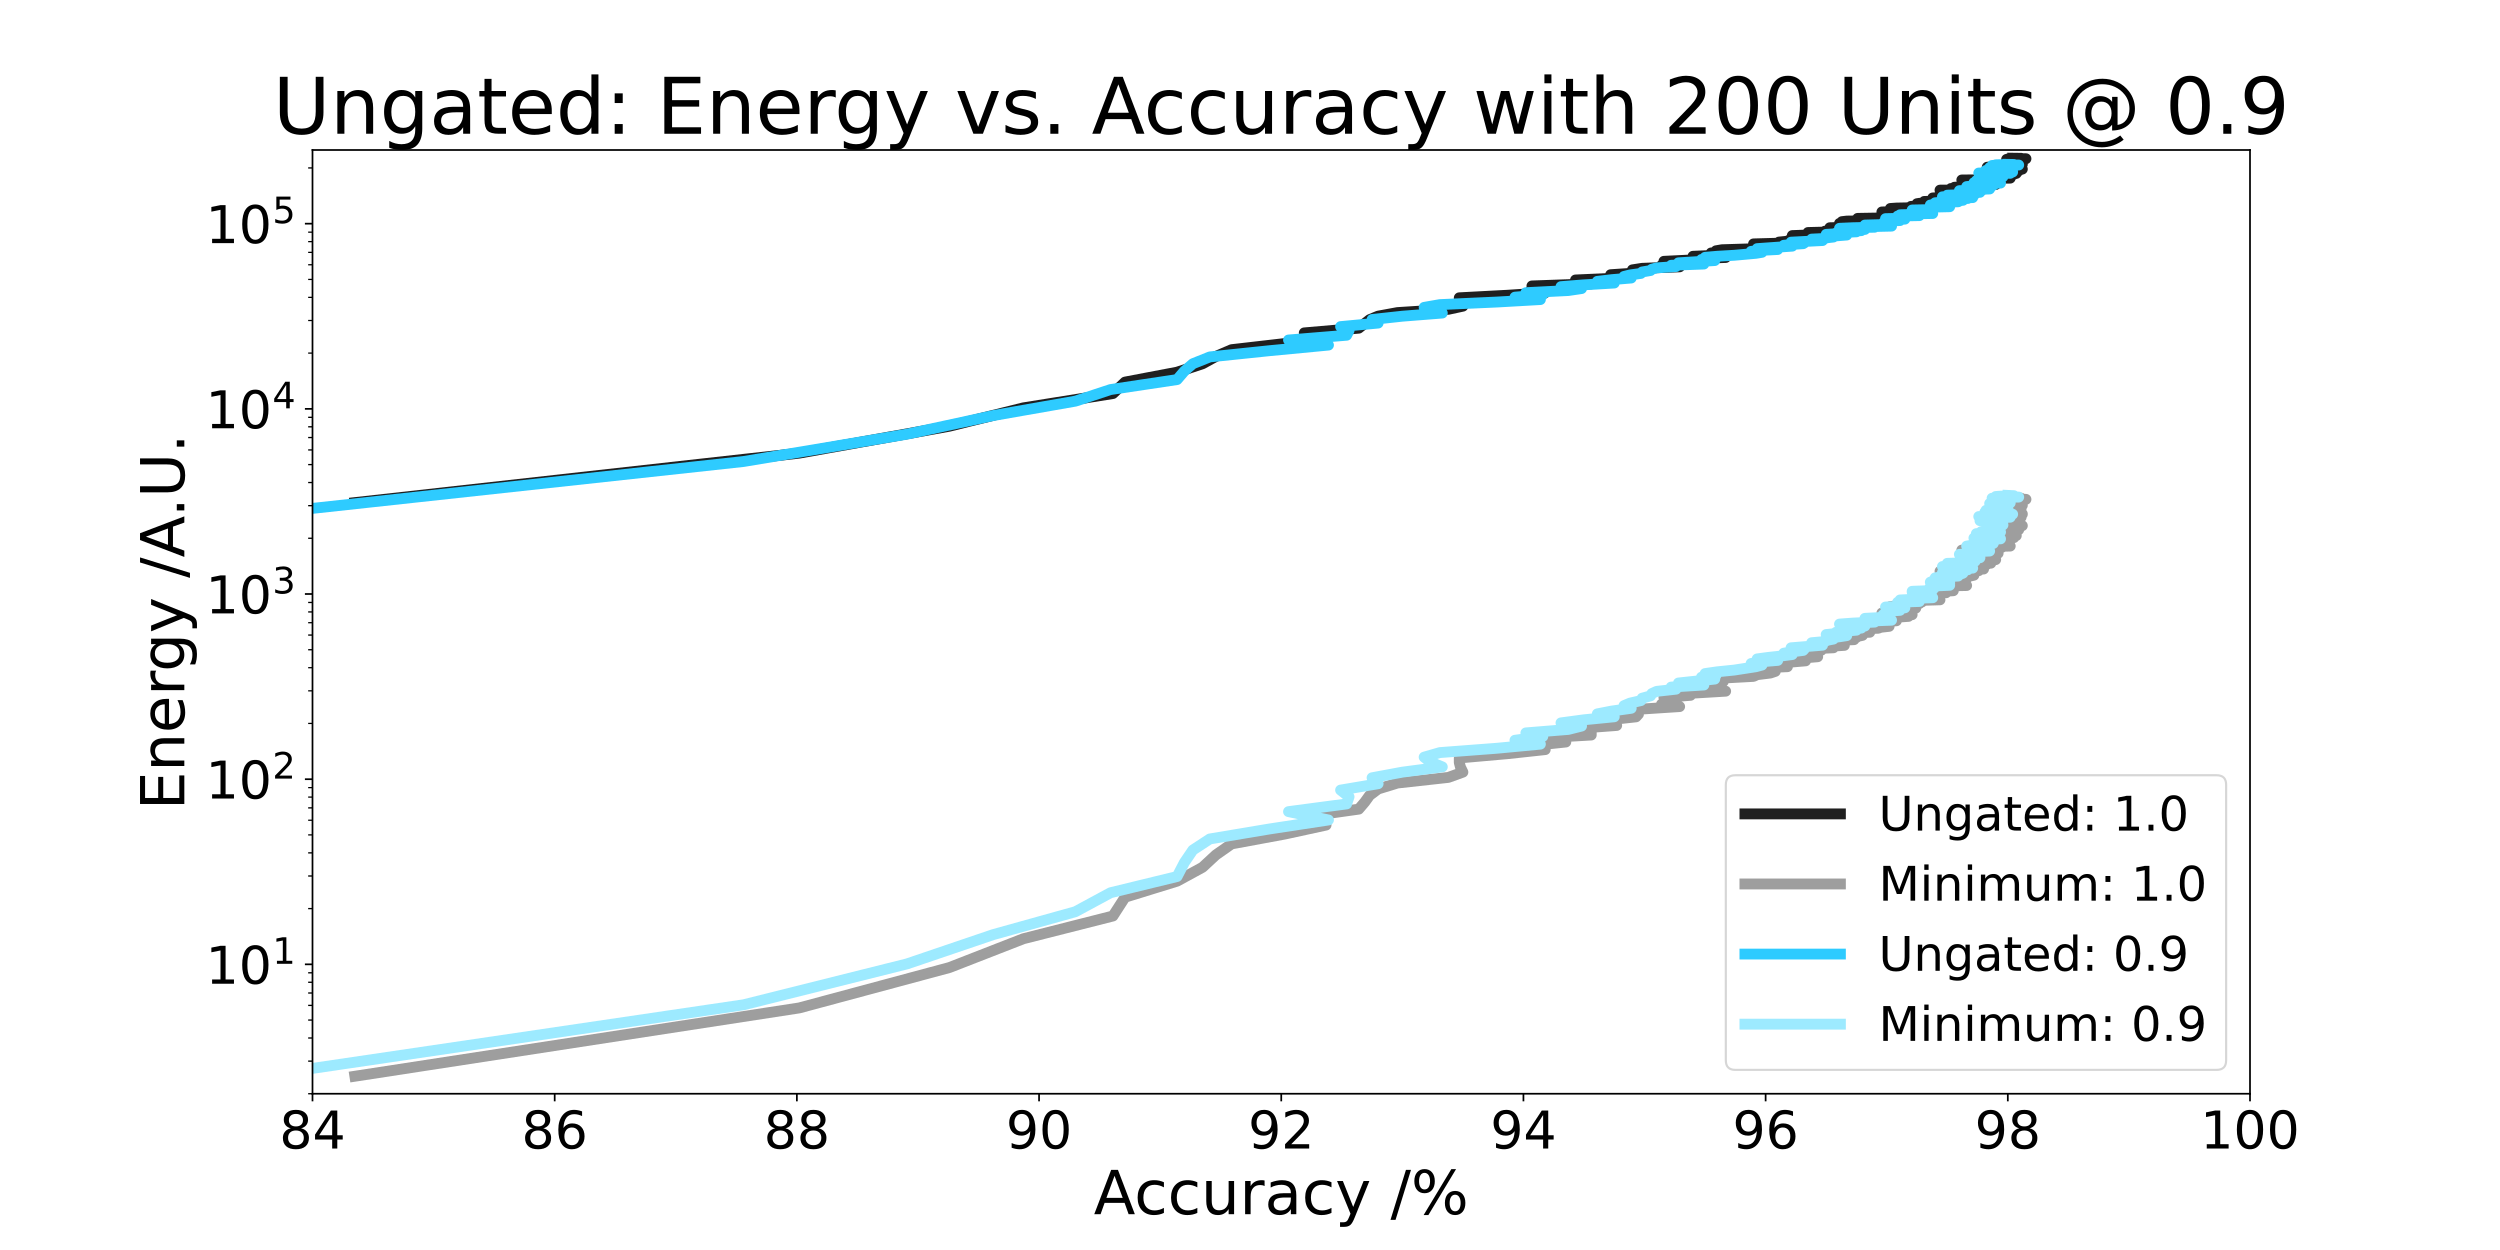 <?xml version="1.0" encoding="utf-8" standalone="no"?>
<!DOCTYPE svg PUBLIC "-//W3C//DTD SVG 1.1//EN"
  "http://www.w3.org/Graphics/SVG/1.1/DTD/svg11.dtd">
<!-- Created with matplotlib (https://matplotlib.org/) -->
<svg height="576pt" version="1.1" viewBox="0 0 1152 576" width="1152pt" xmlns="http://www.w3.org/2000/svg" xmlns:xlink="http://www.w3.org/1999/xlink">
 <defs>
  <style type="text/css">*{stroke-linecap:butt;stroke-linejoin:round;}</style>
 </defs>
 <g id="figure_1">
  <g id="patch_1">
   <path d="M 0 576 
L 1152 576 
L 1152 0 
L 0 0 
z
" style="fill:#ffffff;"/>
  </g>
  <g id="axes_1">
   <g id="patch_2">
    <path d="M 144 504 
L 1036.8 504 
L 1036.8 69.12 
L 144 69.12 
z
" style="fill:#ffffff;"/>
   </g>
   <g id="matplotlib.axis_1">
    <g id="xtick_1">
     <g id="line2d_1">
      <defs>
       <path d="M 0 0 
L 0 3.5 
" id="m0b517ea47e" style="stroke:#000000;stroke-width:0.8;"/>
      </defs>
      <g>
       <use style="stroke:#000000;stroke-width:0.8;" x="144" xlink:href="#m0b517ea47e" y="504"/>
      </g>
     </g>
     <g id="text_1">
      <!-- 84 -->
      <g transform="translate(128.73 529.236)scale(0.24 -0.24)">
       <defs>
        <path d="M 31.781 34.625 
Q 24.75 34.625 20.719 30.859 
Q 16.703 27.094 16.703 20.516 
Q 16.703 13.922 20.719 10.156 
Q 24.75 6.391 31.781 6.391 
Q 38.812 6.391 42.859 10.172 
Q 46.922 13.969 46.922 20.516 
Q 46.922 27.094 42.891 30.859 
Q 38.875 34.625 31.781 34.625 
z
M 21.922 38.812 
Q 15.578 40.375 12.031 44.719 
Q 8.5 49.078 8.5 55.328 
Q 8.5 64.062 14.719 69.141 
Q 20.953 74.219 31.781 74.219 
Q 42.672 74.219 48.875 69.141 
Q 55.078 64.062 55.078 55.328 
Q 55.078 49.078 51.531 44.719 
Q 48 40.375 41.703 38.812 
Q 48.828 37.156 52.797 32.312 
Q 56.781 27.484 56.781 20.516 
Q 56.781 9.906 50.312 4.234 
Q 43.844 -1.422 31.781 -1.422 
Q 19.734 -1.422 13.25 4.234 
Q 6.781 9.906 6.781 20.516 
Q 6.781 27.484 10.781 32.312 
Q 14.797 37.156 21.922 38.812 
z
M 18.312 54.391 
Q 18.312 48.734 21.844 45.562 
Q 25.391 42.391 31.781 42.391 
Q 38.141 42.391 41.719 45.562 
Q 45.312 48.734 45.312 54.391 
Q 45.312 60.062 41.719 63.234 
Q 38.141 66.406 31.781 66.406 
Q 25.391 66.406 21.844 63.234 
Q 18.312 60.062 18.312 54.391 
z
" id="DejaVuSans-56"/>
        <path d="M 37.797 64.312 
L 12.891 25.391 
L 37.797 25.391 
z
M 35.203 72.906 
L 47.609 72.906 
L 47.609 25.391 
L 58.016 25.391 
L 58.016 17.188 
L 47.609 17.188 
L 47.609 0 
L 37.797 0 
L 37.797 17.188 
L 4.891 17.188 
L 4.891 26.703 
z
" id="DejaVuSans-52"/>
       </defs>
       <use xlink:href="#DejaVuSans-56"/>
       <use x="63.623" xlink:href="#DejaVuSans-52"/>
      </g>
     </g>
    </g>
    <g id="xtick_2">
     <g id="line2d_2">
      <g>
       <use style="stroke:#000000;stroke-width:0.8;" x="255.6" xlink:href="#m0b517ea47e" y="504"/>
      </g>
     </g>
     <g id="text_2">
      <!-- 86 -->
      <g transform="translate(240.33 529.236)scale(0.24 -0.24)">
       <defs>
        <path d="M 33.016 40.375 
Q 26.375 40.375 22.484 35.828 
Q 18.609 31.297 18.609 23.391 
Q 18.609 15.531 22.484 10.953 
Q 26.375 6.391 33.016 6.391 
Q 39.656 6.391 43.531 10.953 
Q 47.406 15.531 47.406 23.391 
Q 47.406 31.297 43.531 35.828 
Q 39.656 40.375 33.016 40.375 
z
M 52.594 71.297 
L 52.594 62.312 
Q 48.875 64.062 45.094 64.984 
Q 41.312 65.922 37.594 65.922 
Q 27.828 65.922 22.672 59.328 
Q 17.531 52.734 16.797 39.406 
Q 19.672 43.656 24.016 45.922 
Q 28.375 48.188 33.594 48.188 
Q 44.578 48.188 50.953 41.516 
Q 57.328 34.859 57.328 23.391 
Q 57.328 12.156 50.688 5.359 
Q 44.047 -1.422 33.016 -1.422 
Q 20.359 -1.422 13.672 8.266 
Q 6.984 17.969 6.984 36.375 
Q 6.984 53.656 15.188 63.938 
Q 23.391 74.219 37.203 74.219 
Q 40.922 74.219 44.703 73.484 
Q 48.484 72.75 52.594 71.297 
z
" id="DejaVuSans-54"/>
       </defs>
       <use xlink:href="#DejaVuSans-56"/>
       <use x="63.623" xlink:href="#DejaVuSans-54"/>
      </g>
     </g>
    </g>
    <g id="xtick_3">
     <g id="line2d_3">
      <g>
       <use style="stroke:#000000;stroke-width:0.8;" x="367.2" xlink:href="#m0b517ea47e" y="504"/>
      </g>
     </g>
     <g id="text_3">
      <!-- 88 -->
      <g transform="translate(351.93 529.236)scale(0.24 -0.24)">
       <use xlink:href="#DejaVuSans-56"/>
       <use x="63.623" xlink:href="#DejaVuSans-56"/>
      </g>
     </g>
    </g>
    <g id="xtick_4">
     <g id="line2d_4">
      <g>
       <use style="stroke:#000000;stroke-width:0.8;" x="478.8" xlink:href="#m0b517ea47e" y="504"/>
      </g>
     </g>
     <g id="text_4">
      <!-- 90 -->
      <g transform="translate(463.53 529.236)scale(0.24 -0.24)">
       <defs>
        <path d="M 10.984 1.516 
L 10.984 10.5 
Q 14.703 8.734 18.5 7.812 
Q 22.312 6.891 25.984 6.891 
Q 35.75 6.891 40.891 13.453 
Q 46.047 20.016 46.781 33.406 
Q 43.953 29.203 39.594 26.953 
Q 35.25 24.703 29.984 24.703 
Q 19.047 24.703 12.672 31.312 
Q 6.297 37.938 6.297 49.422 
Q 6.297 60.641 12.938 67.422 
Q 19.578 74.219 30.609 74.219 
Q 43.266 74.219 49.922 64.516 
Q 56.594 54.828 56.594 36.375 
Q 56.594 19.141 48.406 8.859 
Q 40.234 -1.422 26.422 -1.422 
Q 22.703 -1.422 18.891 -0.688 
Q 15.094 0.047 10.984 1.516 
z
M 30.609 32.422 
Q 37.25 32.422 41.125 36.953 
Q 45.016 41.5 45.016 49.422 
Q 45.016 57.281 41.125 61.844 
Q 37.25 66.406 30.609 66.406 
Q 23.969 66.406 20.094 61.844 
Q 16.219 57.281 16.219 49.422 
Q 16.219 41.5 20.094 36.953 
Q 23.969 32.422 30.609 32.422 
z
" id="DejaVuSans-57"/>
        <path d="M 31.781 66.406 
Q 24.172 66.406 20.328 58.906 
Q 16.5 51.422 16.5 36.375 
Q 16.5 21.391 20.328 13.891 
Q 24.172 6.391 31.781 6.391 
Q 39.453 6.391 43.281 13.891 
Q 47.125 21.391 47.125 36.375 
Q 47.125 51.422 43.281 58.906 
Q 39.453 66.406 31.781 66.406 
z
M 31.781 74.219 
Q 44.047 74.219 50.516 64.516 
Q 56.984 54.828 56.984 36.375 
Q 56.984 17.969 50.516 8.266 
Q 44.047 -1.422 31.781 -1.422 
Q 19.531 -1.422 13.062 8.266 
Q 6.594 17.969 6.594 36.375 
Q 6.594 54.828 13.062 64.516 
Q 19.531 74.219 31.781 74.219 
z
" id="DejaVuSans-48"/>
       </defs>
       <use xlink:href="#DejaVuSans-57"/>
       <use x="63.623" xlink:href="#DejaVuSans-48"/>
      </g>
     </g>
    </g>
    <g id="xtick_5">
     <g id="line2d_5">
      <g>
       <use style="stroke:#000000;stroke-width:0.8;" x="590.4" xlink:href="#m0b517ea47e" y="504"/>
      </g>
     </g>
     <g id="text_5">
      <!-- 92 -->
      <g transform="translate(575.13 529.236)scale(0.24 -0.24)">
       <defs>
        <path d="M 19.188 8.297 
L 53.609 8.297 
L 53.609 0 
L 7.328 0 
L 7.328 8.297 
Q 12.938 14.109 22.625 23.891 
Q 32.328 33.688 34.812 36.531 
Q 39.547 41.844 41.422 45.531 
Q 43.312 49.219 43.312 52.781 
Q 43.312 58.594 39.234 62.25 
Q 35.156 65.922 28.609 65.922 
Q 23.969 65.922 18.812 64.312 
Q 13.672 62.703 7.812 59.422 
L 7.812 69.391 
Q 13.766 71.781 18.938 73 
Q 24.125 74.219 28.422 74.219 
Q 39.75 74.219 46.484 68.547 
Q 53.219 62.891 53.219 53.422 
Q 53.219 48.922 51.531 44.891 
Q 49.859 40.875 45.406 35.406 
Q 44.188 33.984 37.641 27.219 
Q 31.109 20.453 19.188 8.297 
z
" id="DejaVuSans-50"/>
       </defs>
       <use xlink:href="#DejaVuSans-57"/>
       <use x="63.623" xlink:href="#DejaVuSans-50"/>
      </g>
     </g>
    </g>
    <g id="xtick_6">
     <g id="line2d_6">
      <g>
       <use style="stroke:#000000;stroke-width:0.8;" x="702" xlink:href="#m0b517ea47e" y="504"/>
      </g>
     </g>
     <g id="text_6">
      <!-- 94 -->
      <g transform="translate(686.73 529.236)scale(0.24 -0.24)">
       <use xlink:href="#DejaVuSans-57"/>
       <use x="63.623" xlink:href="#DejaVuSans-52"/>
      </g>
     </g>
    </g>
    <g id="xtick_7">
     <g id="line2d_7">
      <g>
       <use style="stroke:#000000;stroke-width:0.8;" x="813.6" xlink:href="#m0b517ea47e" y="504"/>
      </g>
     </g>
     <g id="text_7">
      <!-- 96 -->
      <g transform="translate(798.33 529.236)scale(0.24 -0.24)">
       <use xlink:href="#DejaVuSans-57"/>
       <use x="63.623" xlink:href="#DejaVuSans-54"/>
      </g>
     </g>
    </g>
    <g id="xtick_8">
     <g id="line2d_8">
      <g>
       <use style="stroke:#000000;stroke-width:0.8;" x="925.2" xlink:href="#m0b517ea47e" y="504"/>
      </g>
     </g>
     <g id="text_8">
      <!-- 98 -->
      <g transform="translate(909.93 529.236)scale(0.24 -0.24)">
       <use xlink:href="#DejaVuSans-57"/>
       <use x="63.623" xlink:href="#DejaVuSans-56"/>
      </g>
     </g>
    </g>
    <g id="xtick_9">
     <g id="line2d_9">
      <g>
       <use style="stroke:#000000;stroke-width:0.8;" x="1036.8" xlink:href="#m0b517ea47e" y="504"/>
      </g>
     </g>
     <g id="text_9">
      <!-- 100 -->
      <g transform="translate(1013.895 529.236)scale(0.24 -0.24)">
       <defs>
        <path d="M 12.406 8.297 
L 28.516 8.297 
L 28.516 63.922 
L 10.984 60.406 
L 10.984 69.391 
L 28.422 72.906 
L 38.281 72.906 
L 38.281 8.297 
L 54.391 8.297 
L 54.391 0 
L 12.406 0 
z
" id="DejaVuSans-49"/>
       </defs>
       <use xlink:href="#DejaVuSans-49"/>
       <use x="63.623" xlink:href="#DejaVuSans-48"/>
       <use x="127.246" xlink:href="#DejaVuSans-48"/>
      </g>
     </g>
    </g>
    <g id="text_10">
     <!-- Accuracy /% -->
     <g transform="translate(504.013 559.503)scale(0.28 -0.28)">
      <defs>
       <path d="M 34.188 63.188 
L 20.797 26.906 
L 47.609 26.906 
z
M 28.609 72.906 
L 39.797 72.906 
L 67.578 0 
L 57.328 0 
L 50.688 18.703 
L 17.828 18.703 
L 11.188 0 
L 0.781 0 
z
" id="DejaVuSans-65"/>
       <path d="M 48.781 52.594 
L 48.781 44.188 
Q 44.969 46.297 41.141 47.344 
Q 37.312 48.391 33.406 48.391 
Q 24.656 48.391 19.812 42.844 
Q 14.984 37.312 14.984 27.297 
Q 14.984 17.281 19.812 11.734 
Q 24.656 6.203 33.406 6.203 
Q 37.312 6.203 41.141 7.25 
Q 44.969 8.297 48.781 10.406 
L 48.781 2.094 
Q 45.016 0.344 40.984 -0.531 
Q 36.969 -1.422 32.422 -1.422 
Q 20.062 -1.422 12.781 6.344 
Q 5.516 14.109 5.516 27.297 
Q 5.516 40.672 12.859 48.328 
Q 20.219 56 33.016 56 
Q 37.156 56 41.109 55.141 
Q 45.062 54.297 48.781 52.594 
z
" id="DejaVuSans-99"/>
       <path d="M 8.5 21.578 
L 8.5 54.688 
L 17.484 54.688 
L 17.484 21.922 
Q 17.484 14.156 20.5 10.266 
Q 23.531 6.391 29.594 6.391 
Q 36.859 6.391 41.078 11.031 
Q 45.312 15.672 45.312 23.688 
L 45.312 54.688 
L 54.297 54.688 
L 54.297 0 
L 45.312 0 
L 45.312 8.406 
Q 42.047 3.422 37.719 1 
Q 33.406 -1.422 27.688 -1.422 
Q 18.266 -1.422 13.375 4.438 
Q 8.5 10.297 8.5 21.578 
z
M 31.109 56 
z
" id="DejaVuSans-117"/>
       <path d="M 41.109 46.297 
Q 39.594 47.172 37.812 47.578 
Q 36.031 48 33.891 48 
Q 26.266 48 22.188 43.047 
Q 18.109 38.094 18.109 28.812 
L 18.109 0 
L 9.078 0 
L 9.078 54.688 
L 18.109 54.688 
L 18.109 46.188 
Q 20.953 51.172 25.484 53.578 
Q 30.031 56 36.531 56 
Q 37.453 56 38.578 55.875 
Q 39.703 55.766 41.062 55.516 
z
" id="DejaVuSans-114"/>
       <path d="M 34.281 27.484 
Q 23.391 27.484 19.188 25 
Q 14.984 22.516 14.984 16.5 
Q 14.984 11.719 18.141 8.906 
Q 21.297 6.109 26.703 6.109 
Q 34.188 6.109 38.703 11.406 
Q 43.219 16.703 43.219 25.484 
L 43.219 27.484 
z
M 52.203 31.203 
L 52.203 0 
L 43.219 0 
L 43.219 8.297 
Q 40.141 3.328 35.547 0.953 
Q 30.953 -1.422 24.312 -1.422 
Q 15.922 -1.422 10.953 3.297 
Q 6 8.016 6 15.922 
Q 6 25.141 12.172 29.828 
Q 18.359 34.516 30.609 34.516 
L 43.219 34.516 
L 43.219 35.406 
Q 43.219 41.609 39.141 45 
Q 35.062 48.391 27.688 48.391 
Q 23 48.391 18.547 47.266 
Q 14.109 46.141 10.016 43.891 
L 10.016 52.203 
Q 14.938 54.109 19.578 55.047 
Q 24.219 56 28.609 56 
Q 40.484 56 46.344 49.844 
Q 52.203 43.703 52.203 31.203 
z
" id="DejaVuSans-97"/>
       <path d="M 32.172 -5.078 
Q 28.375 -14.844 24.75 -17.812 
Q 21.141 -20.797 15.094 -20.797 
L 7.906 -20.797 
L 7.906 -13.281 
L 13.188 -13.281 
Q 16.891 -13.281 18.938 -11.516 
Q 21 -9.766 23.484 -3.219 
L 25.094 0.875 
L 2.984 54.688 
L 12.5 54.688 
L 29.594 11.922 
L 46.688 54.688 
L 56.203 54.688 
z
" id="DejaVuSans-121"/>
       <path id="DejaVuSans-32"/>
       <path d="M 25.391 72.906 
L 33.688 72.906 
L 8.297 -9.281 
L 0 -9.281 
z
" id="DejaVuSans-47"/>
       <path d="M 72.703 32.078 
Q 68.453 32.078 66.031 28.469 
Q 63.625 24.859 63.625 18.406 
Q 63.625 12.062 66.031 8.422 
Q 68.453 4.781 72.703 4.781 
Q 76.859 4.781 79.266 8.422 
Q 81.688 12.062 81.688 18.406 
Q 81.688 24.812 79.266 28.438 
Q 76.859 32.078 72.703 32.078 
z
M 72.703 38.281 
Q 80.422 38.281 84.953 32.906 
Q 89.5 27.547 89.5 18.406 
Q 89.5 9.281 84.938 3.922 
Q 80.375 -1.422 72.703 -1.422 
Q 64.891 -1.422 60.344 3.922 
Q 55.812 9.281 55.812 18.406 
Q 55.812 27.594 60.375 32.938 
Q 64.938 38.281 72.703 38.281 
z
M 22.312 68.016 
Q 18.109 68.016 15.688 64.375 
Q 13.281 60.75 13.281 54.391 
Q 13.281 47.953 15.672 44.328 
Q 18.062 40.719 22.312 40.719 
Q 26.562 40.719 28.969 44.328 
Q 31.391 47.953 31.391 54.391 
Q 31.391 60.688 28.953 64.344 
Q 26.516 68.016 22.312 68.016 
z
M 66.406 74.219 
L 74.219 74.219 
L 28.609 -1.422 
L 20.797 -1.422 
z
M 22.312 74.219 
Q 30.031 74.219 34.609 68.875 
Q 39.203 63.531 39.203 54.391 
Q 39.203 45.172 34.641 39.844 
Q 30.078 34.516 22.312 34.516 
Q 14.547 34.516 10.031 39.859 
Q 5.516 45.219 5.516 54.391 
Q 5.516 63.484 10.047 68.844 
Q 14.594 74.219 22.312 74.219 
z
" id="DejaVuSans-37"/>
      </defs>
      <use xlink:href="#DejaVuSans-65"/>
      <use x="66.658" xlink:href="#DejaVuSans-99"/>
      <use x="121.639" xlink:href="#DejaVuSans-99"/>
      <use x="176.619" xlink:href="#DejaVuSans-117"/>
      <use x="239.998" xlink:href="#DejaVuSans-114"/>
      <use x="281.111" xlink:href="#DejaVuSans-97"/>
      <use x="342.391" xlink:href="#DejaVuSans-99"/>
      <use x="397.371" xlink:href="#DejaVuSans-121"/>
      <use x="456.551" xlink:href="#DejaVuSans-32"/>
      <use x="488.338" xlink:href="#DejaVuSans-47"/>
      <use x="522.029" xlink:href="#DejaVuSans-37"/>
     </g>
    </g>
   </g>
   <g id="matplotlib.axis_2">
    <g id="ytick_1">
     <g id="line2d_10">
      <defs>
       <path d="M 0 0 
L -3.5 0 
" id="m4e93ffebad" style="stroke:#000000;stroke-width:0.8;"/>
      </defs>
      <g>
       <use style="stroke:#000000;stroke-width:0.8;" x="144" xlink:href="#m4e93ffebad" y="444.362"/>
      </g>
     </g>
     <g id="text_11">
      <!-- $\mathdefault{10^{1}}$ -->
      <g transform="translate(94.76 453.48)scale(0.24 -0.24)">
       <use transform="translate(0 0.684)" xlink:href="#DejaVuSans-49"/>
       <use transform="translate(63.623 0.684)" xlink:href="#DejaVuSans-48"/>
       <use transform="translate(128.203 38.966)scale(0.7)" xlink:href="#DejaVuSans-49"/>
      </g>
     </g>
    </g>
    <g id="ytick_2">
     <g id="line2d_11">
      <g>
       <use style="stroke:#000000;stroke-width:0.8;" x="144" xlink:href="#m4e93ffebad" y="359.04"/>
      </g>
     </g>
     <g id="text_12">
      <!-- $\mathdefault{10^{2}}$ -->
      <g transform="translate(94.76 368.158)scale(0.24 -0.24)">
       <use transform="translate(0 0.766)" xlink:href="#DejaVuSans-49"/>
       <use transform="translate(63.623 0.766)" xlink:href="#DejaVuSans-48"/>
       <use transform="translate(128.203 39.047)scale(0.7)" xlink:href="#DejaVuSans-50"/>
      </g>
     </g>
    </g>
    <g id="ytick_3">
     <g id="line2d_12">
      <g>
       <use style="stroke:#000000;stroke-width:0.8;" x="144" xlink:href="#m4e93ffebad" y="273.718"/>
      </g>
     </g>
     <g id="text_13">
      <!-- $\mathdefault{10^{3}}$ -->
      <g transform="translate(94.76 282.836)scale(0.24 -0.24)">
       <defs>
        <path d="M 40.578 39.312 
Q 47.656 37.797 51.625 33 
Q 55.609 28.219 55.609 21.188 
Q 55.609 10.406 48.188 4.484 
Q 40.766 -1.422 27.094 -1.422 
Q 22.516 -1.422 17.656 -0.516 
Q 12.797 0.391 7.625 2.203 
L 7.625 11.719 
Q 11.719 9.328 16.594 8.109 
Q 21.484 6.891 26.812 6.891 
Q 36.078 6.891 40.938 10.547 
Q 45.797 14.203 45.797 21.188 
Q 45.797 27.641 41.281 31.266 
Q 36.766 34.906 28.719 34.906 
L 20.219 34.906 
L 20.219 43.016 
L 29.109 43.016 
Q 36.375 43.016 40.234 45.922 
Q 44.094 48.828 44.094 54.297 
Q 44.094 59.906 40.109 62.906 
Q 36.141 65.922 28.719 65.922 
Q 24.656 65.922 20.016 65.031 
Q 15.375 64.156 9.812 62.312 
L 9.812 71.094 
Q 15.438 72.656 20.344 73.438 
Q 25.25 74.219 29.594 74.219 
Q 40.828 74.219 47.359 69.109 
Q 53.906 64.016 53.906 55.328 
Q 53.906 49.266 50.438 45.094 
Q 46.969 40.922 40.578 39.312 
z
" id="DejaVuSans-51"/>
       </defs>
       <use transform="translate(0 0.766)" xlink:href="#DejaVuSans-49"/>
       <use transform="translate(63.623 0.766)" xlink:href="#DejaVuSans-48"/>
       <use transform="translate(128.203 39.047)scale(0.7)" xlink:href="#DejaVuSans-51"/>
      </g>
     </g>
    </g>
    <g id="ytick_4">
     <g id="line2d_13">
      <g>
       <use style="stroke:#000000;stroke-width:0.8;" x="144" xlink:href="#m4e93ffebad" y="188.395"/>
      </g>
     </g>
     <g id="text_14">
      <!-- $\mathdefault{10^{4}}$ -->
      <g transform="translate(94.76 197.514)scale(0.24 -0.24)">
       <use transform="translate(0 0.684)" xlink:href="#DejaVuSans-49"/>
       <use transform="translate(63.623 0.684)" xlink:href="#DejaVuSans-48"/>
       <use transform="translate(128.203 38.966)scale(0.7)" xlink:href="#DejaVuSans-52"/>
      </g>
     </g>
    </g>
    <g id="ytick_5">
     <g id="line2d_14">
      <g>
       <use style="stroke:#000000;stroke-width:0.8;" x="144" xlink:href="#m4e93ffebad" y="103.073"/>
      </g>
     </g>
     <g id="text_15">
      <!-- $\mathdefault{10^{5}}$ -->
      <g transform="translate(94.76 112.191)scale(0.24 -0.24)">
       <defs>
        <path d="M 10.797 72.906 
L 49.516 72.906 
L 49.516 64.594 
L 19.828 64.594 
L 19.828 46.734 
Q 21.969 47.469 24.109 47.828 
Q 26.266 48.188 28.422 48.188 
Q 40.625 48.188 47.75 41.5 
Q 54.891 34.812 54.891 23.391 
Q 54.891 11.625 47.562 5.094 
Q 40.234 -1.422 26.906 -1.422 
Q 22.312 -1.422 17.547 -0.641 
Q 12.797 0.141 7.719 1.703 
L 7.719 11.625 
Q 12.109 9.234 16.797 8.062 
Q 21.484 6.891 26.703 6.891 
Q 35.156 6.891 40.078 11.328 
Q 45.016 15.766 45.016 23.391 
Q 45.016 31 40.078 35.438 
Q 35.156 39.891 26.703 39.891 
Q 22.75 39.891 18.812 39.016 
Q 14.891 38.141 10.797 36.281 
z
" id="DejaVuSans-53"/>
       </defs>
       <use transform="translate(0 0.684)" xlink:href="#DejaVuSans-49"/>
       <use transform="translate(63.623 0.684)" xlink:href="#DejaVuSans-48"/>
       <use transform="translate(128.203 38.966)scale(0.7)" xlink:href="#DejaVuSans-53"/>
      </g>
     </g>
    </g>
    <g id="ytick_6">
     <g id="line2d_15">
      <defs>
       <path d="M 0 0 
L -2 0 
" id="m3f3a20e7ee" style="stroke:#000000;stroke-width:0.6;"/>
      </defs>
      <g>
       <use style="stroke:#000000;stroke-width:0.6;" x="144" xlink:href="#m3f3a20e7ee" y="504"/>
      </g>
     </g>
    </g>
    <g id="ytick_7">
     <g id="line2d_16">
      <g>
       <use style="stroke:#000000;stroke-width:0.6;" x="144" xlink:href="#m3f3a20e7ee" y="488.975"/>
      </g>
     </g>
    </g>
    <g id="ytick_8">
     <g id="line2d_17">
      <g>
       <use style="stroke:#000000;stroke-width:0.6;" x="144" xlink:href="#m3f3a20e7ee" y="478.315"/>
      </g>
     </g>
    </g>
    <g id="ytick_9">
     <g id="line2d_18">
      <g>
       <use style="stroke:#000000;stroke-width:0.6;" x="144" xlink:href="#m3f3a20e7ee" y="470.047"/>
      </g>
     </g>
    </g>
    <g id="ytick_10">
     <g id="line2d_19">
      <g>
       <use style="stroke:#000000;stroke-width:0.6;" x="144" xlink:href="#m3f3a20e7ee" y="463.291"/>
      </g>
     </g>
    </g>
    <g id="ytick_11">
     <g id="line2d_20">
      <g>
       <use style="stroke:#000000;stroke-width:0.6;" x="144" xlink:href="#m3f3a20e7ee" y="457.579"/>
      </g>
     </g>
    </g>
    <g id="ytick_12">
     <g id="line2d_21">
      <g>
       <use style="stroke:#000000;stroke-width:0.6;" x="144" xlink:href="#m3f3a20e7ee" y="452.631"/>
      </g>
     </g>
    </g>
    <g id="ytick_13">
     <g id="line2d_22">
      <g>
       <use style="stroke:#000000;stroke-width:0.6;" x="144" xlink:href="#m3f3a20e7ee" y="448.266"/>
      </g>
     </g>
    </g>
    <g id="ytick_14">
     <g id="line2d_23">
      <g>
       <use style="stroke:#000000;stroke-width:0.6;" x="144" xlink:href="#m3f3a20e7ee" y="418.678"/>
      </g>
     </g>
    </g>
    <g id="ytick_15">
     <g id="line2d_24">
      <g>
       <use style="stroke:#000000;stroke-width:0.6;" x="144" xlink:href="#m3f3a20e7ee" y="403.653"/>
      </g>
     </g>
    </g>
    <g id="ytick_16">
     <g id="line2d_25">
      <g>
       <use style="stroke:#000000;stroke-width:0.6;" x="144" xlink:href="#m3f3a20e7ee" y="392.993"/>
      </g>
     </g>
    </g>
    <g id="ytick_17">
     <g id="line2d_26">
      <g>
       <use style="stroke:#000000;stroke-width:0.6;" x="144" xlink:href="#m3f3a20e7ee" y="384.725"/>
      </g>
     </g>
    </g>
    <g id="ytick_18">
     <g id="line2d_27">
      <g>
       <use style="stroke:#000000;stroke-width:0.6;" x="144" xlink:href="#m3f3a20e7ee" y="377.969"/>
      </g>
     </g>
    </g>
    <g id="ytick_19">
     <g id="line2d_28">
      <g>
       <use style="stroke:#000000;stroke-width:0.6;" x="144" xlink:href="#m3f3a20e7ee" y="372.257"/>
      </g>
     </g>
    </g>
    <g id="ytick_20">
     <g id="line2d_29">
      <g>
       <use style="stroke:#000000;stroke-width:0.6;" x="144" xlink:href="#m3f3a20e7ee" y="367.309"/>
      </g>
     </g>
    </g>
    <g id="ytick_21">
     <g id="line2d_30">
      <g>
       <use style="stroke:#000000;stroke-width:0.6;" x="144" xlink:href="#m3f3a20e7ee" y="362.944"/>
      </g>
     </g>
    </g>
    <g id="ytick_22">
     <g id="line2d_31">
      <g>
       <use style="stroke:#000000;stroke-width:0.6;" x="144" xlink:href="#m3f3a20e7ee" y="333.355"/>
      </g>
     </g>
    </g>
    <g id="ytick_23">
     <g id="line2d_32">
      <g>
       <use style="stroke:#000000;stroke-width:0.6;" x="144" xlink:href="#m3f3a20e7ee" y="318.331"/>
      </g>
     </g>
    </g>
    <g id="ytick_24">
     <g id="line2d_33">
      <g>
       <use style="stroke:#000000;stroke-width:0.6;" x="144" xlink:href="#m3f3a20e7ee" y="307.671"/>
      </g>
     </g>
    </g>
    <g id="ytick_25">
     <g id="line2d_34">
      <g>
       <use style="stroke:#000000;stroke-width:0.6;" x="144" xlink:href="#m3f3a20e7ee" y="299.402"/>
      </g>
     </g>
    </g>
    <g id="ytick_26">
     <g id="line2d_35">
      <g>
       <use style="stroke:#000000;stroke-width:0.6;" x="144" xlink:href="#m3f3a20e7ee" y="292.646"/>
      </g>
     </g>
    </g>
    <g id="ytick_27">
     <g id="line2d_36">
      <g>
       <use style="stroke:#000000;stroke-width:0.6;" x="144" xlink:href="#m3f3a20e7ee" y="286.934"/>
      </g>
     </g>
    </g>
    <g id="ytick_28">
     <g id="line2d_37">
      <g>
       <use style="stroke:#000000;stroke-width:0.6;" x="144" xlink:href="#m3f3a20e7ee" y="281.986"/>
      </g>
     </g>
    </g>
    <g id="ytick_29">
     <g id="line2d_38">
      <g>
       <use style="stroke:#000000;stroke-width:0.6;" x="144" xlink:href="#m3f3a20e7ee" y="277.622"/>
      </g>
     </g>
    </g>
    <g id="ytick_30">
     <g id="line2d_39">
      <g>
       <use style="stroke:#000000;stroke-width:0.6;" x="144" xlink:href="#m3f3a20e7ee" y="248.033"/>
      </g>
     </g>
    </g>
    <g id="ytick_31">
     <g id="line2d_40">
      <g>
       <use style="stroke:#000000;stroke-width:0.6;" x="144" xlink:href="#m3f3a20e7ee" y="233.009"/>
      </g>
     </g>
    </g>
    <g id="ytick_32">
     <g id="line2d_41">
      <g>
       <use style="stroke:#000000;stroke-width:0.6;" x="144" xlink:href="#m3f3a20e7ee" y="222.349"/>
      </g>
     </g>
    </g>
    <g id="ytick_33">
     <g id="line2d_42">
      <g>
       <use style="stroke:#000000;stroke-width:0.6;" x="144" xlink:href="#m3f3a20e7ee" y="214.08"/>
      </g>
     </g>
    </g>
    <g id="ytick_34">
     <g id="line2d_43">
      <g>
       <use style="stroke:#000000;stroke-width:0.6;" x="144" xlink:href="#m3f3a20e7ee" y="207.324"/>
      </g>
     </g>
    </g>
    <g id="ytick_35">
     <g id="line2d_44">
      <g>
       <use style="stroke:#000000;stroke-width:0.6;" x="144" xlink:href="#m3f3a20e7ee" y="201.612"/>
      </g>
     </g>
    </g>
    <g id="ytick_36">
     <g id="line2d_45">
      <g>
       <use style="stroke:#000000;stroke-width:0.6;" x="144" xlink:href="#m3f3a20e7ee" y="196.664"/>
      </g>
     </g>
    </g>
    <g id="ytick_37">
     <g id="line2d_46">
      <g>
       <use style="stroke:#000000;stroke-width:0.6;" x="144" xlink:href="#m3f3a20e7ee" y="192.3"/>
      </g>
     </g>
    </g>
    <g id="ytick_38">
     <g id="line2d_47">
      <g>
       <use style="stroke:#000000;stroke-width:0.6;" x="144" xlink:href="#m3f3a20e7ee" y="162.711"/>
      </g>
     </g>
    </g>
    <g id="ytick_39">
     <g id="line2d_48">
      <g>
       <use style="stroke:#000000;stroke-width:0.6;" x="144" xlink:href="#m3f3a20e7ee" y="147.686"/>
      </g>
     </g>
    </g>
    <g id="ytick_40">
     <g id="line2d_49">
      <g>
       <use style="stroke:#000000;stroke-width:0.6;" x="144" xlink:href="#m3f3a20e7ee" y="137.026"/>
      </g>
     </g>
    </g>
    <g id="ytick_41">
     <g id="line2d_50">
      <g>
       <use style="stroke:#000000;stroke-width:0.6;" x="144" xlink:href="#m3f3a20e7ee" y="128.758"/>
      </g>
     </g>
    </g>
    <g id="ytick_42">
     <g id="line2d_51">
      <g>
       <use style="stroke:#000000;stroke-width:0.6;" x="144" xlink:href="#m3f3a20e7ee" y="122.002"/>
      </g>
     </g>
    </g>
    <g id="ytick_43">
     <g id="line2d_52">
      <g>
       <use style="stroke:#000000;stroke-width:0.6;" x="144" xlink:href="#m3f3a20e7ee" y="116.29"/>
      </g>
     </g>
    </g>
    <g id="ytick_44">
     <g id="line2d_53">
      <g>
       <use style="stroke:#000000;stroke-width:0.6;" x="144" xlink:href="#m3f3a20e7ee" y="111.342"/>
      </g>
     </g>
    </g>
    <g id="ytick_45">
     <g id="line2d_54">
      <g>
       <use style="stroke:#000000;stroke-width:0.6;" x="144" xlink:href="#m3f3a20e7ee" y="106.977"/>
      </g>
     </g>
    </g>
    <g id="ytick_46">
     <g id="line2d_55">
      <g>
       <use style="stroke:#000000;stroke-width:0.6;" x="144" xlink:href="#m3f3a20e7ee" y="77.389"/>
      </g>
     </g>
    </g>
    <g id="text_16">
     <!-- Energy /A.U. -->
     <g transform="translate(84.937 373.22)rotate(-90)scale(0.28 -0.28)">
      <defs>
       <path d="M 9.812 72.906 
L 55.906 72.906 
L 55.906 64.594 
L 19.672 64.594 
L 19.672 43.016 
L 54.391 43.016 
L 54.391 34.719 
L 19.672 34.719 
L 19.672 8.297 
L 56.781 8.297 
L 56.781 0 
L 9.812 0 
z
" id="DejaVuSans-69"/>
       <path d="M 54.891 33.016 
L 54.891 0 
L 45.906 0 
L 45.906 32.719 
Q 45.906 40.484 42.875 44.328 
Q 39.844 48.188 33.797 48.188 
Q 26.516 48.188 22.312 43.547 
Q 18.109 38.922 18.109 30.906 
L 18.109 0 
L 9.078 0 
L 9.078 54.688 
L 18.109 54.688 
L 18.109 46.188 
Q 21.344 51.125 25.703 53.562 
Q 30.078 56 35.797 56 
Q 45.219 56 50.047 50.172 
Q 54.891 44.344 54.891 33.016 
z
" id="DejaVuSans-110"/>
       <path d="M 56.203 29.594 
L 56.203 25.203 
L 14.891 25.203 
Q 15.484 15.922 20.484 11.062 
Q 25.484 6.203 34.422 6.203 
Q 39.594 6.203 44.453 7.469 
Q 49.312 8.734 54.109 11.281 
L 54.109 2.781 
Q 49.266 0.734 44.188 -0.344 
Q 39.109 -1.422 33.891 -1.422 
Q 20.797 -1.422 13.156 6.188 
Q 5.516 13.812 5.516 26.812 
Q 5.516 40.234 12.766 48.109 
Q 20.016 56 32.328 56 
Q 43.359 56 49.781 48.891 
Q 56.203 41.797 56.203 29.594 
z
M 47.219 32.234 
Q 47.125 39.594 43.094 43.984 
Q 39.062 48.391 32.422 48.391 
Q 24.906 48.391 20.391 44.141 
Q 15.875 39.891 15.188 32.172 
z
" id="DejaVuSans-101"/>
       <path d="M 45.406 27.984 
Q 45.406 37.75 41.375 43.109 
Q 37.359 48.484 30.078 48.484 
Q 22.859 48.484 18.828 43.109 
Q 14.797 37.75 14.797 27.984 
Q 14.797 18.266 18.828 12.891 
Q 22.859 7.516 30.078 7.516 
Q 37.359 7.516 41.375 12.891 
Q 45.406 18.266 45.406 27.984 
z
M 54.391 6.781 
Q 54.391 -7.172 48.188 -13.984 
Q 42 -20.797 29.203 -20.797 
Q 24.469 -20.797 20.266 -20.094 
Q 16.062 -19.391 12.109 -17.922 
L 12.109 -9.188 
Q 16.062 -11.328 19.922 -12.344 
Q 23.781 -13.375 27.781 -13.375 
Q 36.625 -13.375 41.016 -8.766 
Q 45.406 -4.156 45.406 5.172 
L 45.406 9.625 
Q 42.625 4.781 38.281 2.391 
Q 33.938 0 27.875 0 
Q 17.828 0 11.672 7.656 
Q 5.516 15.328 5.516 27.984 
Q 5.516 40.672 11.672 48.328 
Q 17.828 56 27.875 56 
Q 33.938 56 38.281 53.609 
Q 42.625 51.219 45.406 46.391 
L 45.406 54.688 
L 54.391 54.688 
z
" id="DejaVuSans-103"/>
       <path d="M 10.688 12.406 
L 21 12.406 
L 21 0 
L 10.688 0 
z
" id="DejaVuSans-46"/>
       <path d="M 8.688 72.906 
L 18.609 72.906 
L 18.609 28.609 
Q 18.609 16.891 22.844 11.734 
Q 27.094 6.594 36.625 6.594 
Q 46.094 6.594 50.344 11.734 
Q 54.594 16.891 54.594 28.609 
L 54.594 72.906 
L 64.5 72.906 
L 64.5 27.391 
Q 64.5 13.141 57.438 5.859 
Q 50.391 -1.422 36.625 -1.422 
Q 22.797 -1.422 15.734 5.859 
Q 8.688 13.141 8.688 27.391 
z
" id="DejaVuSans-85"/>
      </defs>
      <use xlink:href="#DejaVuSans-69"/>
      <use x="63.184" xlink:href="#DejaVuSans-110"/>
      <use x="126.562" xlink:href="#DejaVuSans-101"/>
      <use x="188.086" xlink:href="#DejaVuSans-114"/>
      <use x="227.449" xlink:href="#DejaVuSans-103"/>
      <use x="290.926" xlink:href="#DejaVuSans-121"/>
      <use x="350.105" xlink:href="#DejaVuSans-32"/>
      <use x="381.893" xlink:href="#DejaVuSans-47"/>
      <use x="415.584" xlink:href="#DejaVuSans-65"/>
      <use x="482.242" xlink:href="#DejaVuSans-46"/>
      <use x="514.029" xlink:href="#DejaVuSans-85"/>
      <use x="587.223" xlink:href="#DejaVuSans-46"/>
     </g>
    </g>
   </g>
   <g id="line2d_56">
    <path clip-path="url(#p8b74379d4f)" d="M 163.53 231.597 
L 368.316 208.804 
L 437.508 196.393 
L 471.546 187.944 
L 512.838 181.347 
L 518.418 176.061 
L 542.412 171.495 
L 554.13 167.62 
L 560.268 164.24 
L 567.522 161.127 
L 592.074 158.294 
L 611.046 155.707 
L 601.002 153.394 
L 626.112 151.225 
L 631.134 147.285 
L 635.04 145.675 
L 643.968 144.035 
L 667.404 142.529 
L 674.1 141.084 
L 672.984 139.75 
L 672.426 138.486 
L 672.426 137.225 
L 694.746 136.043 
L 712.044 134.905 
L 705.348 133.794 
L 721.53 132.764 
L 705.906 131.766 
L 733.248 130.787 
L 733.248 129.892 
L 725.994 129.01 
L 744.966 128.172 
L 743.292 127.345 
L 742.176 126.585 
L 753.894 125.799 
L 755.01 125.057 
L 752.22 124.344 
L 756.684 123.646 
L 773.982 122.96 
L 765.612 122.282 
L 771.75 121.614 
L 769.518 121.024 
L 766.728 120.413 
L 779.004 119.809 
L 779.562 119.22 
L 795.186 118.652 
L 780.12 118.092 
L 792.396 117.568 
L 790.722 117.055 
L 788.49 116.558 
L 794.07 116.058 
L 790.722 115.562 
L 793.512 115.077 
L 808.02 114.625 
L 809.694 114.167 
L 815.832 113.706 
L 818.064 113.256 
L 817.506 112.81 
L 808.02 112.387 
L 823.644 111.955 
L 819.738 111.548 
L 823.644 111.151 
L 824.202 110.759 
L 832.014 110.408 
L 826.992 110.001 
L 830.34 109.602 
L 837.594 109.266 
L 829.782 108.915 
L 825.876 108.557 
L 835.92 108.18 
L 837.036 107.804 
L 839.268 107.469 
L 833.13 107.14 
L 844.848 106.845 
L 840.942 106.513 
L 849.87 106.194 
L 842.616 105.879 
L 847.638 105.555 
L 843.732 105.262 
L 843.174 104.939 
L 854.334 104.645 
L 847.08 104.341 
L 855.45 104.046 
L 856.008 103.774 
L 858.24 103.511 
L 853.776 103.224 
L 847.638 102.941 
L 861.588 102.658 
L 848.754 102.137 
L 850.986 101.871 
L 865.494 101.642 
L 866.61 101.384 
L 870.516 101.129 
L 868.842 100.879 
L 856.008 100.627 
L 868.842 100.398 
L 870.516 100.158 
L 868.842 99.913 
L 873.864 99.671 
L 871.632 99.443 
L 872.748 98.986 
L 873.864 98.778 
L 879.444 98.554 
L 876.096 98.329 
L 881.118 98.105 
L 867.168 97.672 
L 873.864 97.464 
L 874.422 97.27 
L 876.096 97.069 
L 881.676 96.875 
L 879.444 96.669 
L 882.792 96.477 
L 880.002 96.269 
L 871.074 96.068 
L 873.864 95.874 
L 883.35 95.675 
L 882.792 95.477 
L 884.466 95.29 
L 880.56 95.107 
L 885.582 94.93 
L 882.792 94.748 
L 882.792 94.573 
L 893.952 94.402 
L 888.372 94.218 
L 886.698 94.036 
L 883.35 93.864 
L 884.466 93.682 
L 892.278 93.495 
L 892.836 93.32 
L 889.488 93.141 
L 886.698 92.813 
L 896.742 92.65 
L 895.626 92.494 
L 895.626 92.328 
L 900.09 92.166 
L 893.952 92.009 
L 893.394 91.842 
L 896.742 91.678 
L 896.184 91.518 
L 897.858 91.372 
L 890.604 91.212 
L 892.836 91.076 
L 906.228 90.934 
L 898.974 90.787 
L 901.206 90.63 
L 894.51 90.489 
L 900.09 90.345 
L 896.742 90.197 
L 902.88 90.037 
L 901.764 89.901 
L 905.112 89.755 
L 903.996 89.609 
L 906.228 89.346 
L 904.554 89.21 
L 894.51 89.067 
L 909.576 88.515 
L 903.996 88.377 
L 903.996 88.247 
L 896.184 88.116 
L 907.902 87.849 
L 908.46 87.725 
L 893.952 87.608 
L 911.808 87.475 
L 911.808 87.358 
L 906.786 87.23 
L 914.04 87.1 
L 898.974 86.86 
L 909.576 86.608 
L 907.902 86.492 
L 911.808 86.379 
L 900.648 86.263 
L 915.714 86.025 
L 909.018 85.913 
L 917.388 85.804 
L 911.808 85.688 
L 911.808 85.569 
L 908.46 85.462 
L 916.83 85.226 
L 911.25 85.118 
L 919.62 85.014 
L 916.272 84.904 
L 916.83 84.802 
L 909.576 84.696 
L 910.692 84.589 
L 905.112 84.481 
L 917.388 84.26 
L 917.946 84.15 
L 917.388 84.034 
L 914.598 83.93 
L 918.504 83.833 
L 912.366 83.74 
L 920.736 83.64 
L 918.504 83.536 
L 920.736 83.424 
L 909.018 83.131 
L 919.062 83.027 
L 903.996 82.931 
L 916.272 82.831 
L 911.808 82.73 
L 921.294 82.64 
L 912.924 82.456 
L 922.41 82.361 
L 912.366 82.272 
L 926.316 82.084 
L 915.156 81.825 
L 919.62 81.726 
L 917.388 81.635 
L 922.41 81.535 
L 920.178 81.44 
L 925.2 81.352 
L 917.946 81.169 
L 921.852 81.08 
L 920.736 80.999 
L 921.294 80.913 
L 918.504 80.828 
L 925.2 80.744 
L 916.272 80.575 
L 927.99 80.321 
L 916.272 80.236 
L 920.178 80.158 
L 920.736 80.075 
L 918.504 79.992 
L 929.106 79.908 
L 920.736 79.747 
L 920.736 79.665 
L 921.294 79.582 
L 926.316 79.441 
L 915.714 79.374 
L 923.526 79.298 
L 921.852 79.212 
L 921.294 79.137 
L 925.2 78.977 
L 922.968 78.821 
L 930.222 78.738 
L 920.178 78.589 
L 927.432 78.442 
L 916.272 78.293 
L 924.642 78.223 
L 921.852 78.148 
L 921.294 78.079 
L 919.062 78.006 
L 931.896 77.928 
L 923.526 77.86 
L 927.432 77.786 
L 927.99 77.725 
L 924.084 77.659 
L 924.642 77.59 
L 924.084 77.452 
L 927.99 77.39 
L 921.852 77.313 
L 925.2 77.245 
L 922.41 77.176 
L 925.758 77.105 
L 915.714 77.037 
L 920.736 76.973 
L 927.99 76.846 
L 919.062 76.787 
L 922.968 76.717 
L 926.874 76.656 
L 920.736 76.533 
L 931.338 76.333 
L 926.874 76.268 
L 929.664 76.207 
L 926.874 76.137 
L 930.222 76.076 
L 927.99 76.009 
L 926.874 75.948 
L 931.896 75.7 
L 925.758 75.528 
L 928.548 75.462 
L 927.99 75.402 
L 927.432 75.345 
L 925.758 75.286 
L 929.664 75.223 
L 928.548 75.17 
L 925.2 75.052 
L 927.99 74.992 
L 925.758 74.932 
L 925.2 74.867 
L 931.338 74.708 
L 930.222 74.658 
L 929.664 74.605 
L 930.222 74.501 
L 925.2 74.45 
L 929.664 74.393 
L 924.642 74.334 
L 926.316 74.283 
L 931.896 74.168 
L 931.338 74.112 
L 926.316 74.053 
L 926.874 74.005 
L 930.222 73.957 
L 927.99 73.908 
L 927.99 73.85 
L 925.758 73.8 
L 929.106 73.753 
L 926.874 73.702 
L 926.874 73.649 
L 930.222 73.592 
L 929.106 73.537 
L 927.99 73.48 
L 924.642 73.431 
L 927.432 73.384 
L 927.99 73.291 
L 925.2 73.242 
L 933.57 73.141 
L 929.664 73.095 
L 928.548 73.046 
L 931.338 72.945 
L 927.432 72.893 
L 927.432 72.893 
" style="fill:none;stroke:#1f1f1f;stroke-linecap:square;stroke-width:5;"/>
   </g>
   <g id="line2d_57">
    <path clip-path="url(#p8b74379d4f)" d="M 163.53 495.931 
L 368.316 464.45 
L 437.508 445.838 
L 471.546 432.574 
L 512.838 422.097 
L 518.418 413.446 
L 542.412 406.038 
L 554.13 399.649 
L 560.268 393.954 
L 567.522 388.867 
L 592.074 384.326 
L 611.046 380.201 
L 601.002 376.385 
L 626.112 372.858 
L 628.902 369.584 
L 631.134 366.491 
L 635.04 363.566 
L 643.968 360.816 
L 667.404 358.229 
L 674.1 355.807 
L 672.984 353.517 
L 672.426 351.348 
L 672.426 349.264 
L 694.746 347.29 
L 712.044 345.417 
L 705.348 343.636 
L 721.53 341.927 
L 705.906 340.284 
L 733.248 338.703 
L 733.248 337.172 
L 725.994 335.71 
L 744.966 334.297 
L 743.292 332.934 
L 742.176 331.606 
L 753.894 330.326 
L 755.01 329.088 
L 752.22 327.889 
L 756.684 326.723 
L 773.982 325.595 
L 765.612 324.495 
L 771.75 323.435 
L 769.518 322.396 
L 766.728 321.391 
L 779.004 320.407 
L 779.562 319.44 
L 795.186 318.499 
L 780.12 317.584 
L 792.396 316.684 
L 790.722 315.798 
L 788.49 314.933 
L 794.07 314.093 
L 790.722 313.277 
L 793.512 312.476 
L 808.02 311.682 
L 809.694 310.898 
L 815.832 310.13 
L 818.064 309.375 
L 817.506 308.642 
L 808.02 307.926 
L 823.644 307.218 
L 819.738 306.529 
L 823.644 305.853 
L 824.202 305.186 
L 832.014 304.528 
L 826.992 303.884 
L 830.34 303.252 
L 837.594 302.629 
L 829.782 302.015 
L 825.876 301.411 
L 835.92 300.812 
L 837.036 300.223 
L 839.268 299.643 
L 833.13 299.07 
L 844.848 298.502 
L 840.942 297.945 
L 849.87 297.394 
L 842.616 296.847 
L 847.638 296.314 
L 843.732 295.792 
L 843.174 295.275 
L 854.334 294.767 
L 847.08 294.263 
L 855.45 293.762 
L 856.008 293.268 
L 858.24 292.779 
L 853.776 292.298 
L 847.638 291.822 
L 861.588 291.348 
L 848.754 290.421 
L 850.986 289.965 
L 865.494 289.511 
L 866.61 289.063 
L 870.516 288.621 
L 868.842 288.18 
L 856.008 287.75 
L 868.842 287.322 
L 870.516 286.899 
L 868.842 286.479 
L 873.864 286.066 
L 871.632 285.652 
L 872.748 284.834 
L 873.864 284.431 
L 879.444 284.034 
L 876.096 283.641 
L 881.118 283.251 
L 872.748 282.865 
L 867.168 282.481 
L 873.864 282.101 
L 874.422 281.724 
L 876.096 281.35 
L 881.676 280.976 
L 879.444 280.604 
L 882.792 280.239 
L 880.002 279.876 
L 871.074 279.517 
L 873.864 279.161 
L 883.35 278.807 
L 882.792 278.456 
L 884.466 278.109 
L 880.56 277.763 
L 885.582 277.417 
L 882.792 277.075 
L 882.792 276.736 
L 893.952 276.398 
L 888.372 276.063 
L 886.698 275.728 
L 883.35 275.397 
L 884.466 275.068 
L 892.278 274.743 
L 892.836 274.42 
L 889.488 274.1 
L 888.372 273.781 
L 886.698 273.464 
L 896.742 273.148 
L 895.626 272.834 
L 895.626 272.522 
L 900.09 272.212 
L 893.952 271.905 
L 893.394 271.6 
L 896.742 271.297 
L 896.184 270.996 
L 897.858 270.695 
L 890.604 270.4 
L 892.836 270.104 
L 906.228 269.809 
L 898.974 269.517 
L 901.206 269.225 
L 894.51 268.935 
L 900.09 268.647 
L 896.742 268.362 
L 902.88 268.08 
L 901.764 267.799 
L 905.112 267.519 
L 903.996 267.24 
L 905.67 266.963 
L 906.228 266.688 
L 904.554 266.413 
L 894.51 266.141 
L 898.416 265.869 
L 908.46 265.329 
L 909.576 265.061 
L 903.996 264.795 
L 903.996 264.53 
L 896.184 264.267 
L 903.996 264.007 
L 907.902 263.747 
L 908.46 263.49 
L 893.952 263.234 
L 911.808 262.977 
L 911.808 262.722 
L 906.786 262.469 
L 914.04 262.216 
L 898.974 261.716 
L 907.902 261.468 
L 909.576 261.221 
L 907.902 260.975 
L 911.808 260.728 
L 900.648 260.485 
L 915.714 260.002 
L 909.018 259.762 
L 917.388 259.525 
L 911.808 259.287 
L 911.808 259.052 
L 908.46 258.818 
L 914.04 258.583 
L 916.83 258.349 
L 911.25 258.117 
L 919.62 257.886 
L 916.272 257.656 
L 916.83 257.428 
L 909.576 257.2 
L 910.692 256.973 
L 905.112 256.746 
L 916.272 256.52 
L 917.946 256.075 
L 917.388 255.853 
L 914.598 255.633 
L 918.504 255.412 
L 912.366 255.193 
L 920.736 254.975 
L 918.504 254.759 
L 920.736 254.543 
L 916.83 254.329 
L 915.714 254.116 
L 909.018 253.904 
L 919.062 253.693 
L 903.996 253.484 
L 916.272 253.275 
L 911.808 253.066 
L 921.294 252.858 
L 912.924 252.446 
L 922.41 252.241 
L 912.366 252.037 
L 926.316 251.632 
L 920.736 251.43 
L 921.852 251.229 
L 915.156 251.028 
L 919.62 250.829 
L 917.388 250.631 
L 922.41 250.433 
L 920.178 250.236 
L 925.2 250.041 
L 922.41 249.846 
L 917.946 249.652 
L 921.852 249.459 
L 920.736 249.266 
L 921.294 249.074 
L 918.504 248.884 
L 925.2 248.693 
L 916.272 248.314 
L 927.99 247.748 
L 916.272 247.562 
L 920.178 247.376 
L 920.736 247.19 
L 918.504 247.005 
L 929.106 246.821 
L 921.852 246.637 
L 920.736 246.453 
L 920.736 246.269 
L 921.294 246.088 
L 922.968 245.906 
L 926.316 245.725 
L 915.714 245.545 
L 923.526 245.366 
L 921.852 245.186 
L 921.294 245.008 
L 925.2 244.651 
L 922.968 244.299 
L 930.222 244.124 
L 920.178 243.776 
L 927.432 243.43 
L 917.946 243.258 
L 916.272 243.087 
L 924.642 242.916 
L 921.852 242.746 
L 921.294 242.576 
L 919.062 242.407 
L 931.896 242.238 
L 923.526 242.071 
L 927.432 241.904 
L 927.99 241.736 
L 924.084 241.57 
L 924.642 241.403 
L 924.084 241.238 
L 924.084 241.073 
L 927.99 240.909 
L 921.852 240.745 
L 925.2 240.582 
L 922.41 240.42 
L 925.758 240.257 
L 915.714 240.096 
L 927.99 239.614 
L 919.062 239.454 
L 926.874 239.135 
L 920.736 238.818 
L 926.874 238.66 
L 926.316 238.502 
L 931.338 238.345 
L 926.874 238.19 
L 929.664 238.034 
L 926.874 237.879 
L 930.222 237.724 
L 926.874 237.415 
L 927.99 237.261 
L 931.896 236.955 
L 931.896 236.802 
L 926.316 236.65 
L 925.758 236.499 
L 925.758 236.348 
L 928.548 236.197 
L 927.432 235.898 
L 925.758 235.749 
L 929.664 235.599 
L 926.874 235.303 
L 925.2 235.155 
L 927.99 235.007 
L 925.2 234.713 
L 931.338 234.276 
L 929.664 233.986 
L 925.2 233.842 
L 930.222 233.698 
L 925.2 233.554 
L 929.664 233.411 
L 924.642 233.268 
L 926.316 233.125 
L 931.338 232.983 
L 931.896 232.843 
L 931.338 232.701 
L 926.316 232.561 
L 926.874 232.42 
L 930.222 232.28 
L 927.99 232.141 
L 927.99 232.002 
L 925.758 231.864 
L 929.106 231.726 
L 926.874 231.588 
L 926.874 231.451 
L 930.222 231.314 
L 927.99 231.041 
L 924.642 230.905 
L 927.99 230.634 
L 927.99 230.499 
L 925.2 230.365 
L 933.57 230.097 
L 928.548 229.829 
L 931.338 229.564 
L 927.432 229.431 
L 927.432 229.431 
" style="fill:none;stroke:#9e9e9e;stroke-linecap:square;stroke-width:5;"/>
   </g>
   <g id="line2d_58">
    <path clip-path="url(#p8b74379d4f)" d="M 126.702 236.143 
L 342.648 212.653 
L 417.978 200.055 
L 457.596 191.502 
L 495.54 184.849 
L 511.722 179.513 
L 542.412 174.906 
L 545.76 171.002 
L 549.666 167.601 
L 557.478 164.468 
L 584.82 161.617 
L 612.162 159.01 
L 593.748 156.672 
L 620.532 154.477 
L 621.648 152.344 
L 617.742 150.498 
L 635.04 148.872 
L 632.25 147.224 
L 646.2 145.704 
L 664.614 144.252 
L 659.034 142.912 
L 656.244 141.638 
L 663.498 140.367 
L 689.724 139.179 
L 709.812 138.035 
L 698.094 136.917 
L 710.928 135.871 
L 703.116 134.866 
L 722.646 133.878 
L 728.784 132.973 
L 719.298 132.089 
L 729.9 131.253 
L 743.85 130.422 
L 736.038 129.653 
L 742.734 128.858 
L 751.662 128.111 
L 748.314 127.392 
L 751.104 126.688 
L 756.126 125.997 
L 756.684 125.321 
L 760.59 124.652 
L 761.148 124.053 
L 763.38 123.438 
L 772.308 122.831 
L 770.076 122.236 
L 785.142 121.67 
L 773.424 121.106 
L 790.164 120.065 
L 784.026 119.571 
L 790.722 119.069 
L 785.7 118.573 
L 791.28 118.088 
L 799.092 117.636 
L 809.136 116.728 
L 811.926 116.274 
L 806.904 115.83 
L 810.81 115.409 
L 819.18 114.974 
L 809.694 114.564 
L 820.854 113.778 
L 825.876 113.427 
L 821.97 113.021 
L 825.876 112.625 
L 830.898 112.292 
L 831.456 111.938 
L 825.318 111.585 
L 839.826 110.84 
L 836.478 110.507 
L 834.804 110.179 
L 840.942 109.883 
L 842.058 109.55 
L 844.848 109.233 
L 843.174 108.918 
L 850.986 108.308 
L 841.5 107.986 
L 846.522 107.691 
L 845.964 107.39 
L 849.87 107.098 
L 855.45 106.829 
L 853.218 106.566 
L 857.682 106.282 
L 850.428 106.002 
L 859.356 105.721 
L 847.638 105.202 
L 853.776 104.937 
L 863.82 104.706 
L 860.472 104.454 
L 871.632 104.198 
L 859.356 103.7 
L 867.726 103.472 
L 869.958 103.233 
L 869.4 102.989 
L 867.726 102.749 
L 871.074 102.518 
L 871.074 102.282 
L 871.632 102.059 
L 870.516 101.854 
L 875.538 101.63 
L 874.98 101.406 
L 872.748 101.186 
L 877.77 100.976 
L 868.842 100.755 
L 877.77 100.548 
L 877.77 100.354 
L 875.538 100.153 
L 877.77 99.956 
L 874.98 99.75 
L 874.422 99.561 
L 884.466 99.354 
L 876.654 99.155 
L 875.538 98.959 
L 882.792 98.761 
L 880.56 98.564 
L 890.604 98.378 
L 886.14 98.191 
L 886.698 98.012 
L 882.792 97.829 
L 883.35 97.653 
L 888.93 97.482 
L 889.488 97.301 
L 888.372 97.121 
L 881.118 96.946 
L 881.118 96.765 
L 889.488 96.586 
L 890.604 96.41 
L 890.046 96.231 
L 888.93 96.058 
L 889.488 95.906 
L 891.72 95.742 
L 889.488 95.585 
L 891.72 95.418 
L 898.416 95.257 
L 892.278 95.101 
L 891.72 94.934 
L 898.416 94.769 
L 898.416 94.61 
L 889.488 94.462 
L 893.952 94.302 
L 890.604 94.164 
L 892.836 94.022 
L 897.3 93.875 
L 896.742 93.72 
L 895.068 93.578 
L 891.72 93.434 
L 893.394 93.288 
L 902.322 92.986 
L 896.742 92.841 
L 902.88 92.691 
L 902.322 92.559 
L 904.554 92.291 
L 895.068 92.15 
L 901.764 92.008 
L 903.996 91.731 
L 900.648 91.595 
L 906.786 91.456 
L 898.974 91.194 
L 909.018 91.055 
L 902.322 90.926 
L 903.996 90.8 
L 895.068 90.682 
L 906.786 90.55 
L 906.786 90.429 
L 906.228 90.3 
L 902.88 90.168 
L 906.228 90.049 
L 897.3 89.926 
L 905.67 89.672 
L 905.112 89.556 
L 910.134 89.441 
L 903.996 89.326 
L 909.576 88.975 
L 908.46 88.862 
L 912.366 88.629 
L 906.228 88.519 
L 910.692 88.392 
L 906.786 88.173 
L 910.134 87.956 
L 902.88 87.852 
L 906.786 87.745 
L 906.228 87.639 
L 909.576 87.526 
L 907.902 87.422 
L 916.83 87.08 
L 910.692 86.878 
L 911.25 86.685 
L 911.25 86.578 
L 912.366 86.469 
L 915.714 86.375 
L 914.04 86.275 
L 908.46 86.173 
L 909.018 86.069 
L 906.228 85.973 
L 907.344 85.87 
L 913.482 85.678 
L 911.808 85.59 
L 918.504 85.395 
L 910.692 85.218 
L 917.946 85.113 
L 914.598 85.025 
L 917.388 84.936 
L 912.366 84.855 
L 919.62 84.661 
L 911.808 84.558 
L 912.924 84.461 
L 921.852 84.372 
L 909.576 84.182 
L 917.388 84.007 
L 915.156 83.922 
L 914.598 83.837 
L 915.714 83.753 
L 914.598 83.67 
L 915.714 83.581 
L 915.156 83.498 
L 917.388 83.41 
L 916.272 83.321 
L 910.692 83.236 
L 912.924 83.159 
L 921.852 82.904 
L 912.924 82.814 
L 919.62 82.74 
L 916.272 82.66 
L 917.946 82.576 
L 917.388 82.503 
L 917.388 82.432 
L 915.714 82.365 
L 919.62 82.202 
L 919.062 82.124 
L 919.062 82.045 
L 916.83 81.961 
L 917.946 81.883 
L 921.852 81.804 
L 919.062 81.722 
L 922.41 81.649 
L 916.272 81.495 
L 922.968 81.421 
L 920.736 81.353 
L 915.714 81.271 
L 918.504 81.124 
L 919.62 80.978 
L 914.598 80.829 
L 922.968 80.754 
L 919.62 80.691 
L 918.504 80.623 
L 912.366 80.555 
L 921.852 80.413 
L 921.294 80.35 
L 918.504 80.272 
L 921.852 80.131 
L 914.04 79.987 
L 926.316 79.859 
L 911.808 79.729 
L 922.41 79.598 
L 915.156 79.47 
L 927.432 79.267 
L 917.946 79.07 
L 922.41 79.006 
L 920.178 78.94 
L 914.598 78.879 
L 917.388 78.814 
L 925.758 78.753 
L 921.852 78.692 
L 916.83 78.628 
L 922.968 78.569 
L 915.156 78.51 
L 919.62 78.448 
L 925.2 78.381 
L 924.084 78.321 
L 920.178 78.26 
L 920.736 78.199 
L 918.504 77.96 
L 925.2 77.898 
L 920.178 77.836 
L 917.388 77.77 
L 924.642 77.662 
L 920.736 77.607 
L 922.968 77.554 
L 922.968 77.499 
L 921.852 77.446 
L 925.2 77.392 
L 922.41 77.339 
L 925.2 77.281 
L 916.83 77.22 
L 922.968 77.168 
L 926.316 77.112 
L 925.758 77.05 
L 920.736 76.932 
L 925.2 76.723 
L 925.758 76.672 
L 917.946 76.459 
L 923.526 76.343 
L 917.946 76.243 
L 930.222 76.043 
L 919.62 75.943 
L 921.294 75.893 
L 927.99 75.789 
L 925.2 75.737 
L 925.2 75.737 
" style="fill:none;stroke:#2ecbff;stroke-linecap:square;stroke-width:5;"/>
   </g>
   <g id="line2d_59">
    <path clip-path="url(#p8b74379d4f)" d="M 126.702 494.868 
L 342.648 463.004 
L 417.978 444.152 
L 457.596 430.694 
L 495.54 420.116 
L 511.722 411.375 
L 542.412 403.899 
L 545.76 397.445 
L 549.666 391.707 
L 557.478 386.592 
L 584.82 382.012 
L 612.162 377.847 
L 593.748 374 
L 620.532 370.45 
L 621.648 367.168 
L 617.742 364.072 
L 635.04 361.151 
L 632.25 358.398 
L 646.2 355.809 
L 664.614 353.376 
L 659.034 351.072 
L 656.244 348.889 
L 663.498 346.793 
L 689.724 344.8 
L 709.812 342.906 
L 698.094 341.103 
L 710.928 339.377 
L 703.116 337.718 
L 722.646 336.124 
L 728.784 334.581 
L 719.298 333.104 
L 729.9 331.677 
L 743.85 330.295 
L 736.038 328.947 
L 742.734 327.645 
L 751.662 326.386 
L 748.314 325.172 
L 751.104 323.993 
L 756.126 322.846 
L 756.684 321.729 
L 760.59 320.654 
L 761.148 319.599 
L 763.38 318.579 
L 772.308 317.579 
L 770.076 316.6 
L 785.142 315.649 
L 773.424 314.725 
L 790.164 312.921 
L 784.026 312.049 
L 790.722 311.203 
L 785.7 310.378 
L 791.28 309.572 
L 799.092 308.775 
L 809.136 307.222 
L 811.926 306.469 
L 806.904 305.735 
L 810.81 305.022 
L 819.18 304.313 
L 809.694 303.624 
L 814.716 302.948 
L 820.854 302.279 
L 825.876 301.62 
L 821.97 300.974 
L 825.876 300.34 
L 830.898 299.716 
L 831.456 299.102 
L 825.318 298.499 
L 839.826 297.315 
L 836.478 296.736 
L 834.804 296.165 
L 840.942 295.601 
L 842.058 295.045 
L 844.848 294.497 
L 843.174 293.953 
L 847.638 293.422 
L 850.986 292.903 
L 841.5 292.389 
L 846.522 291.882 
L 845.964 291.381 
L 849.87 290.886 
L 855.45 290.397 
L 853.218 289.91 
L 857.682 289.432 
L 850.428 288.96 
L 859.356 288.491 
L 847.638 287.572 
L 853.776 287.118 
L 863.82 286.669 
L 860.472 286.226 
L 871.632 285.787 
L 864.378 285.351 
L 859.356 284.925 
L 867.726 284.5 
L 869.958 284.078 
L 869.4 283.661 
L 867.726 283.251 
L 871.074 282.841 
L 871.074 282.435 
L 871.632 282.033 
L 870.516 281.635 
L 875.538 281.242 
L 874.98 280.854 
L 872.748 280.469 
L 877.77 280.089 
L 868.842 279.711 
L 877.77 279.336 
L 877.77 278.967 
L 875.538 278.602 
L 877.77 278.235 
L 874.98 277.872 
L 874.422 277.515 
L 884.466 277.159 
L 876.654 276.807 
L 875.538 276.459 
L 882.792 276.114 
L 880.56 275.77 
L 890.604 275.432 
L 886.14 275.094 
L 886.698 274.755 
L 882.792 274.422 
L 883.35 274.09 
L 888.93 273.762 
L 889.488 273.435 
L 888.372 273.109 
L 881.118 272.786 
L 881.118 272.467 
L 889.488 272.152 
L 890.604 271.84 
L 890.046 271.529 
L 888.93 271.221 
L 889.488 270.915 
L 891.72 270.61 
L 889.488 270.307 
L 891.72 270.006 
L 898.416 269.707 
L 892.278 269.41 
L 891.72 269.116 
L 898.416 268.825 
L 898.416 268.535 
L 889.488 268.245 
L 893.952 267.96 
L 890.604 267.675 
L 892.836 267.391 
L 897.3 267.108 
L 896.742 266.825 
L 895.068 266.545 
L 891.72 266.267 
L 893.394 265.991 
L 902.322 265.447 
L 896.742 265.177 
L 902.88 264.908 
L 902.322 264.641 
L 903.996 264.376 
L 904.554 264.112 
L 895.068 263.849 
L 901.764 263.587 
L 903.996 263.067 
L 900.648 262.809 
L 906.786 262.552 
L 898.974 262.045 
L 909.018 261.794 
L 902.322 261.543 
L 903.996 261.295 
L 895.068 261.048 
L 906.786 260.801 
L 906.786 260.555 
L 906.228 260.311 
L 902.88 260.068 
L 906.228 259.827 
L 897.3 259.586 
L 905.112 259.346 
L 905.67 259.108 
L 905.112 258.871 
L 910.134 258.634 
L 903.996 258.4 
L 909.576 257.702 
L 908.46 257.472 
L 912.366 257.016 
L 906.228 256.789 
L 910.692 256.562 
L 906.786 256.113 
L 910.134 255.668 
L 902.88 255.447 
L 906.786 255.227 
L 906.228 255.008 
L 909.576 254.789 
L 907.902 254.571 
L 912.366 254.356 
L 912.366 254.141 
L 916.83 253.927 
L 911.808 253.715 
L 910.692 253.502 
L 911.25 253.29 
L 911.25 252.87 
L 912.366 252.661 
L 915.714 252.454 
L 914.04 252.247 
L 908.46 252.042 
L 909.018 251.839 
L 906.228 251.637 
L 907.344 251.434 
L 913.482 251.031 
L 911.808 250.831 
L 914.04 250.632 
L 918.504 250.434 
L 911.25 250.237 
L 910.692 250.04 
L 917.946 249.844 
L 914.598 249.649 
L 917.388 249.454 
L 912.366 249.26 
L 919.062 249.067 
L 919.62 248.874 
L 911.808 248.682 
L 912.924 248.491 
L 921.852 248.302 
L 909.576 247.926 
L 912.366 247.739 
L 917.388 247.552 
L 915.156 247.366 
L 914.598 247.18 
L 915.714 246.995 
L 914.598 246.81 
L 915.714 246.627 
L 915.156 246.444 
L 917.388 246.261 
L 916.272 246.079 
L 910.692 245.898 
L 912.924 245.718 
L 920.178 245.358 
L 921.852 245.18 
L 912.924 245.002 
L 919.62 244.823 
L 916.272 244.646 
L 917.946 244.47 
L 917.388 244.294 
L 917.388 244.119 
L 915.714 243.944 
L 919.62 243.596 
L 919.062 243.423 
L 919.062 243.25 
L 916.83 243.078 
L 917.946 242.906 
L 921.852 242.736 
L 919.062 242.566 
L 922.41 242.396 
L 916.83 242.228 
L 916.272 242.06 
L 922.968 241.893 
L 920.736 241.726 
L 915.714 241.559 
L 918.504 241.393 
L 918.504 241.228 
L 919.62 241.063 
L 919.62 240.899 
L 914.598 240.571 
L 922.968 240.408 
L 912.366 239.922 
L 921.852 239.601 
L 921.294 239.441 
L 918.504 239.283 
L 921.852 239.124 
L 921.852 238.966 
L 914.04 238.65 
L 926.316 238.337 
L 911.808 238.025 
L 922.41 237.715 
L 916.272 237.562 
L 915.156 237.408 
L 921.852 237.254 
L 919.062 237.101 
L 927.432 236.949 
L 922.968 236.797 
L 924.642 236.646 
L 917.946 236.495 
L 922.41 236.344 
L 920.178 236.194 
L 914.598 236.044 
L 917.388 235.895 
L 925.758 235.746 
L 916.83 235.448 
L 922.968 235.3 
L 915.156 235.153 
L 925.2 234.859 
L 924.084 234.713 
L 920.178 234.568 
L 920.736 234.423 
L 920.178 234.278 
L 920.178 234.133 
L 919.62 233.989 
L 918.504 233.845 
L 925.2 233.701 
L 917.388 233.416 
L 924.642 233.133 
L 920.736 232.991 
L 922.968 232.85 
L 922.968 232.71 
L 921.852 232.57 
L 925.2 232.43 
L 922.41 232.29 
L 925.2 232.151 
L 916.83 232.013 
L 926.316 231.737 
L 925.758 231.6 
L 920.736 231.325 
L 924.642 230.916 
L 925.758 230.645 
L 922.968 230.376 
L 922.41 230.242 
L 917.946 230.109 
L 922.968 229.975 
L 923.526 229.842 
L 921.852 229.71 
L 917.946 229.577 
L 922.41 229.446 
L 921.852 229.314 
L 923.526 229.183 
L 930.222 229.052 
L 926.874 228.921 
L 919.62 228.79 
L 921.294 228.66 
L 927.99 228.4 
L 925.2 228.271 
L 925.2 228.271 
" style="fill:none;stroke:#9deaff;stroke-linecap:square;stroke-width:5;"/>
   </g>
   <g id="patch_3">
    <path d="M 144 504 
L 144 69.12 
" style="fill:none;stroke:#000000;stroke-linecap:square;stroke-linejoin:miter;stroke-width:0.8;"/>
   </g>
   <g id="patch_4">
    <path d="M 1036.8 504 
L 1036.8 69.12 
" style="fill:none;stroke:#000000;stroke-linecap:square;stroke-linejoin:miter;stroke-width:0.8;"/>
   </g>
   <g id="patch_5">
    <path d="M 144 504 
L 1036.8 504 
" style="fill:none;stroke:#000000;stroke-linecap:square;stroke-linejoin:miter;stroke-width:0.8;"/>
   </g>
   <g id="patch_6">
    <path d="M 144 69.12 
L 1036.8 69.12 
" style="fill:none;stroke:#000000;stroke-linecap:square;stroke-linejoin:miter;stroke-width:0.8;"/>
   </g>
   <g id="text_17">
    <!-- Ungated: Energy vs. Accuracy with 200 Units @ 0.9 -->
    <g transform="translate(125.834 61.633)scale(0.36 -0.36)">
     <defs>
      <path d="M 18.312 70.219 
L 18.312 54.688 
L 36.812 54.688 
L 36.812 47.703 
L 18.312 47.703 
L 18.312 18.016 
Q 18.312 11.328 20.141 9.422 
Q 21.969 7.516 27.594 7.516 
L 36.812 7.516 
L 36.812 0 
L 27.594 0 
Q 17.188 0 13.234 3.875 
Q 9.281 7.766 9.281 18.016 
L 9.281 47.703 
L 2.688 47.703 
L 2.688 54.688 
L 9.281 54.688 
L 9.281 70.219 
z
" id="DejaVuSans-116"/>
      <path d="M 45.406 46.391 
L 45.406 75.984 
L 54.391 75.984 
L 54.391 0 
L 45.406 0 
L 45.406 8.203 
Q 42.578 3.328 38.25 0.953 
Q 33.938 -1.422 27.875 -1.422 
Q 17.969 -1.422 11.734 6.484 
Q 5.516 14.406 5.516 27.297 
Q 5.516 40.188 11.734 48.094 
Q 17.969 56 27.875 56 
Q 33.938 56 38.25 53.625 
Q 42.578 51.266 45.406 46.391 
z
M 14.797 27.297 
Q 14.797 17.391 18.875 11.75 
Q 22.953 6.109 30.078 6.109 
Q 37.203 6.109 41.297 11.75 
Q 45.406 17.391 45.406 27.297 
Q 45.406 37.203 41.297 42.844 
Q 37.203 48.484 30.078 48.484 
Q 22.953 48.484 18.875 42.844 
Q 14.797 37.203 14.797 27.297 
z
" id="DejaVuSans-100"/>
      <path d="M 11.719 12.406 
L 22.016 12.406 
L 22.016 0 
L 11.719 0 
z
M 11.719 51.703 
L 22.016 51.703 
L 22.016 39.312 
L 11.719 39.312 
z
" id="DejaVuSans-58"/>
      <path d="M 2.984 54.688 
L 12.5 54.688 
L 29.594 8.797 
L 46.688 54.688 
L 56.203 54.688 
L 35.688 0 
L 23.484 0 
z
" id="DejaVuSans-118"/>
      <path d="M 44.281 53.078 
L 44.281 44.578 
Q 40.484 46.531 36.375 47.5 
Q 32.281 48.484 27.875 48.484 
Q 21.188 48.484 17.844 46.438 
Q 14.5 44.391 14.5 40.281 
Q 14.5 37.156 16.891 35.375 
Q 19.281 33.594 26.516 31.984 
L 29.594 31.297 
Q 39.156 29.25 43.188 25.516 
Q 47.219 21.781 47.219 15.094 
Q 47.219 7.469 41.188 3.016 
Q 35.156 -1.422 24.609 -1.422 
Q 20.219 -1.422 15.453 -0.562 
Q 10.688 0.297 5.422 2 
L 5.422 11.281 
Q 10.406 8.688 15.234 7.391 
Q 20.062 6.109 24.812 6.109 
Q 31.156 6.109 34.562 8.281 
Q 37.984 10.453 37.984 14.406 
Q 37.984 18.062 35.516 20.016 
Q 33.062 21.969 24.703 23.781 
L 21.578 24.516 
Q 13.234 26.266 9.516 29.906 
Q 5.812 33.547 5.812 39.891 
Q 5.812 47.609 11.281 51.797 
Q 16.75 56 26.812 56 
Q 31.781 56 36.172 55.266 
Q 40.578 54.547 44.281 53.078 
z
" id="DejaVuSans-115"/>
      <path d="M 4.203 54.688 
L 13.188 54.688 
L 24.422 12.016 
L 35.594 54.688 
L 46.188 54.688 
L 57.422 12.016 
L 68.609 54.688 
L 77.594 54.688 
L 63.281 0 
L 52.688 0 
L 40.922 44.828 
L 29.109 0 
L 18.5 0 
z
" id="DejaVuSans-119"/>
      <path d="M 9.422 54.688 
L 18.406 54.688 
L 18.406 0 
L 9.422 0 
z
M 9.422 75.984 
L 18.406 75.984 
L 18.406 64.594 
L 9.422 64.594 
z
" id="DejaVuSans-105"/>
      <path d="M 54.891 33.016 
L 54.891 0 
L 45.906 0 
L 45.906 32.719 
Q 45.906 40.484 42.875 44.328 
Q 39.844 48.188 33.797 48.188 
Q 26.516 48.188 22.312 43.547 
Q 18.109 38.922 18.109 30.906 
L 18.109 0 
L 9.078 0 
L 9.078 75.984 
L 18.109 75.984 
L 18.109 46.188 
Q 21.344 51.125 25.703 53.562 
Q 30.078 56 35.797 56 
Q 45.219 56 50.047 50.172 
Q 54.891 44.344 54.891 33.016 
z
" id="DejaVuSans-104"/>
      <path d="M 37.203 26.219 
Q 37.203 19.234 40.672 15.25 
Q 44.141 11.281 50.203 11.281 
Q 56.203 11.281 59.641 15.281 
Q 63.094 19.281 63.094 26.219 
Q 63.094 33.062 59.578 37.078 
Q 56.062 41.109 50.094 41.109 
Q 44.188 41.109 40.688 37.109 
Q 37.203 33.109 37.203 26.219 
z
M 63.812 11.625 
Q 60.891 7.859 57.109 6.078 
Q 53.328 4.297 48.297 4.297 
Q 39.891 4.297 34.641 10.375 
Q 29.391 16.453 29.391 26.219 
Q 29.391 35.984 34.656 42.078 
Q 39.938 48.188 48.297 48.188 
Q 53.328 48.188 57.125 46.359 
Q 60.938 44.531 63.812 40.828 
L 63.812 47.219 
L 70.797 47.219 
L 70.797 11.281 
Q 77.938 12.359 81.953 17.797 
Q 85.984 23.25 85.984 31.891 
Q 85.984 37.109 84.438 41.703 
Q 82.906 46.297 79.781 50.203 
Q 74.703 56.594 67.406 59.984 
Q 60.109 63.375 51.516 63.375 
Q 45.516 63.375 39.984 61.781 
Q 34.469 60.203 29.781 57.078 
Q 22.125 52.094 17.797 44.016 
Q 13.484 35.938 13.484 26.516 
Q 13.484 18.75 16.281 11.953 
Q 19.094 5.172 24.422 0 
Q 29.547 -5.078 36.281 -7.734 
Q 43.016 -10.406 50.688 -10.406 
Q 56.984 -10.406 63.062 -8.281 
Q 69.141 -6.156 74.219 -2.203 
L 78.609 -7.625 
Q 72.516 -12.359 65.312 -14.875 
Q 58.109 -17.391 50.688 -17.391 
Q 41.656 -17.391 33.641 -14.188 
Q 25.641 -10.984 19.391 -4.891 
Q 13.141 1.219 9.859 9.25 
Q 6.594 17.281 6.594 26.516 
Q 6.594 35.406 9.906 43.453 
Q 13.234 51.516 19.391 57.625 
Q 25.688 63.812 33.938 67.109 
Q 42.188 70.406 51.422 70.406 
Q 61.766 70.406 70.625 66.156 
Q 79.5 61.922 85.5 54.109 
Q 89.156 49.312 91.078 43.703 
Q 93.016 38.094 93.016 32.078 
Q 93.016 19.234 85.25 11.812 
Q 77.484 4.391 63.812 4.109 
z
" id="DejaVuSans-64"/>
     </defs>
     <use xlink:href="#DejaVuSans-85"/>
     <use x="73.193" xlink:href="#DejaVuSans-110"/>
     <use x="136.572" xlink:href="#DejaVuSans-103"/>
     <use x="200.049" xlink:href="#DejaVuSans-97"/>
     <use x="261.328" xlink:href="#DejaVuSans-116"/>
     <use x="300.537" xlink:href="#DejaVuSans-101"/>
     <use x="362.061" xlink:href="#DejaVuSans-100"/>
     <use x="425.537" xlink:href="#DejaVuSans-58"/>
     <use x="459.229" xlink:href="#DejaVuSans-32"/>
     <use x="491.016" xlink:href="#DejaVuSans-69"/>
     <use x="554.199" xlink:href="#DejaVuSans-110"/>
     <use x="617.578" xlink:href="#DejaVuSans-101"/>
     <use x="679.102" xlink:href="#DejaVuSans-114"/>
     <use x="718.465" xlink:href="#DejaVuSans-103"/>
     <use x="781.941" xlink:href="#DejaVuSans-121"/>
     <use x="841.121" xlink:href="#DejaVuSans-32"/>
     <use x="872.908" xlink:href="#DejaVuSans-118"/>
     <use x="932.088" xlink:href="#DejaVuSans-115"/>
     <use x="984.188" xlink:href="#DejaVuSans-46"/>
     <use x="1015.975" xlink:href="#DejaVuSans-32"/>
     <use x="1047.762" xlink:href="#DejaVuSans-65"/>
     <use x="1114.42" xlink:href="#DejaVuSans-99"/>
     <use x="1169.4" xlink:href="#DejaVuSans-99"/>
     <use x="1224.381" xlink:href="#DejaVuSans-117"/>
     <use x="1287.76" xlink:href="#DejaVuSans-114"/>
     <use x="1328.873" xlink:href="#DejaVuSans-97"/>
     <use x="1390.152" xlink:href="#DejaVuSans-99"/>
     <use x="1445.133" xlink:href="#DejaVuSans-121"/>
     <use x="1504.312" xlink:href="#DejaVuSans-32"/>
     <use x="1536.1" xlink:href="#DejaVuSans-119"/>
     <use x="1617.887" xlink:href="#DejaVuSans-105"/>
     <use x="1645.67" xlink:href="#DejaVuSans-116"/>
     <use x="1684.879" xlink:href="#DejaVuSans-104"/>
     <use x="1748.258" xlink:href="#DejaVuSans-32"/>
     <use x="1780.045" xlink:href="#DejaVuSans-50"/>
     <use x="1843.668" xlink:href="#DejaVuSans-48"/>
     <use x="1907.291" xlink:href="#DejaVuSans-48"/>
     <use x="1970.914" xlink:href="#DejaVuSans-32"/>
     <use x="2002.701" xlink:href="#DejaVuSans-85"/>
     <use x="2075.895" xlink:href="#DejaVuSans-110"/>
     <use x="2139.273" xlink:href="#DejaVuSans-105"/>
     <use x="2167.057" xlink:href="#DejaVuSans-116"/>
     <use x="2206.266" xlink:href="#DejaVuSans-115"/>
     <use x="2258.365" xlink:href="#DejaVuSans-32"/>
     <use x="2290.152" xlink:href="#DejaVuSans-64"/>
     <use x="2390.152" xlink:href="#DejaVuSans-32"/>
     <use x="2421.939" xlink:href="#DejaVuSans-48"/>
     <use x="2485.562" xlink:href="#DejaVuSans-46"/>
     <use x="2517.35" xlink:href="#DejaVuSans-57"/>
    </g>
   </g>
   <g id="legend_1">
    <g id="patch_7">
     <path d="M 799.661 493 
L 1021.4 493 
Q 1025.8 493 1025.8 488.6 
L 1025.8 361.632 
Q 1025.8 357.233 1021.4 357.233 
L 799.661 357.233 
Q 795.261 357.233 795.261 361.632 
L 795.261 488.6 
Q 795.261 493 799.661 493 
z
" style="fill:#ffffff;opacity:0.8;stroke:#cccccc;stroke-linejoin:miter;"/>
    </g>
    <g id="line2d_60">
     <path d="M 804.061 375.049 
L 848.061 375.049 
" style="fill:none;stroke:#1f1f1f;stroke-linecap:square;stroke-width:5;"/>
    </g>
    <g id="line2d_61"/>
    <g id="text_18">
     <!-- Ungated: 1.0 -->
     <g transform="translate(865.661 382.749)scale(0.22 -0.22)">
      <use xlink:href="#DejaVuSans-85"/>
      <use x="73.193" xlink:href="#DejaVuSans-110"/>
      <use x="136.572" xlink:href="#DejaVuSans-103"/>
      <use x="200.049" xlink:href="#DejaVuSans-97"/>
      <use x="261.328" xlink:href="#DejaVuSans-116"/>
      <use x="300.537" xlink:href="#DejaVuSans-101"/>
      <use x="362.061" xlink:href="#DejaVuSans-100"/>
      <use x="425.537" xlink:href="#DejaVuSans-58"/>
      <use x="459.229" xlink:href="#DejaVuSans-32"/>
      <use x="491.016" xlink:href="#DejaVuSans-49"/>
      <use x="554.639" xlink:href="#DejaVuSans-46"/>
      <use x="586.426" xlink:href="#DejaVuSans-48"/>
     </g>
    </g>
    <g id="line2d_62">
     <path d="M 804.061 407.341 
L 848.061 407.341 
" style="fill:none;stroke:#9e9e9e;stroke-linecap:square;stroke-width:5;"/>
    </g>
    <g id="line2d_63"/>
    <g id="text_19">
     <!-- Minimum: 1.0 -->
     <g transform="translate(865.661 415.041)scale(0.22 -0.22)">
      <defs>
       <path d="M 9.812 72.906 
L 24.516 72.906 
L 43.109 23.297 
L 61.812 72.906 
L 76.516 72.906 
L 76.516 0 
L 66.891 0 
L 66.891 64.016 
L 48.094 14.016 
L 38.188 14.016 
L 19.391 64.016 
L 19.391 0 
L 9.812 0 
z
" id="DejaVuSans-77"/>
       <path d="M 52 44.188 
Q 55.375 50.25 60.062 53.125 
Q 64.75 56 71.094 56 
Q 79.641 56 84.281 50.016 
Q 88.922 44.047 88.922 33.016 
L 88.922 0 
L 79.891 0 
L 79.891 32.719 
Q 79.891 40.578 77.094 44.375 
Q 74.312 48.188 68.609 48.188 
Q 61.625 48.188 57.562 43.547 
Q 53.516 38.922 53.516 30.906 
L 53.516 0 
L 44.484 0 
L 44.484 32.719 
Q 44.484 40.625 41.703 44.406 
Q 38.922 48.188 33.109 48.188 
Q 26.219 48.188 22.156 43.531 
Q 18.109 38.875 18.109 30.906 
L 18.109 0 
L 9.078 0 
L 9.078 54.688 
L 18.109 54.688 
L 18.109 46.188 
Q 21.188 51.219 25.484 53.609 
Q 29.781 56 35.688 56 
Q 41.656 56 45.828 52.969 
Q 50 49.953 52 44.188 
z
" id="DejaVuSans-109"/>
      </defs>
      <use xlink:href="#DejaVuSans-77"/>
      <use x="86.279" xlink:href="#DejaVuSans-105"/>
      <use x="114.062" xlink:href="#DejaVuSans-110"/>
      <use x="177.441" xlink:href="#DejaVuSans-105"/>
      <use x="205.225" xlink:href="#DejaVuSans-109"/>
      <use x="302.637" xlink:href="#DejaVuSans-117"/>
      <use x="366.016" xlink:href="#DejaVuSans-109"/>
      <use x="463.428" xlink:href="#DejaVuSans-58"/>
      <use x="497.119" xlink:href="#DejaVuSans-32"/>
      <use x="528.906" xlink:href="#DejaVuSans-49"/>
      <use x="592.529" xlink:href="#DejaVuSans-46"/>
      <use x="624.316" xlink:href="#DejaVuSans-48"/>
     </g>
    </g>
    <g id="line2d_64">
     <path d="M 804.061 439.633 
L 848.061 439.633 
" style="fill:none;stroke:#2ecbff;stroke-linecap:square;stroke-width:5;"/>
    </g>
    <g id="line2d_65"/>
    <g id="text_20">
     <!-- Ungated: 0.9 -->
     <g transform="translate(865.661 447.333)scale(0.22 -0.22)">
      <use xlink:href="#DejaVuSans-85"/>
      <use x="73.193" xlink:href="#DejaVuSans-110"/>
      <use x="136.572" xlink:href="#DejaVuSans-103"/>
      <use x="200.049" xlink:href="#DejaVuSans-97"/>
      <use x="261.328" xlink:href="#DejaVuSans-116"/>
      <use x="300.537" xlink:href="#DejaVuSans-101"/>
      <use x="362.061" xlink:href="#DejaVuSans-100"/>
      <use x="425.537" xlink:href="#DejaVuSans-58"/>
      <use x="459.229" xlink:href="#DejaVuSans-32"/>
      <use x="491.016" xlink:href="#DejaVuSans-48"/>
      <use x="554.639" xlink:href="#DejaVuSans-46"/>
      <use x="586.426" xlink:href="#DejaVuSans-57"/>
     </g>
    </g>
    <g id="line2d_66">
     <path d="M 804.061 471.925 
L 848.061 471.925 
" style="fill:none;stroke:#9deaff;stroke-linecap:square;stroke-width:5;"/>
    </g>
    <g id="line2d_67"/>
    <g id="text_21">
     <!-- Minimum: 0.9 -->
     <g transform="translate(865.661 479.625)scale(0.22 -0.22)">
      <use xlink:href="#DejaVuSans-77"/>
      <use x="86.279" xlink:href="#DejaVuSans-105"/>
      <use x="114.062" xlink:href="#DejaVuSans-110"/>
      <use x="177.441" xlink:href="#DejaVuSans-105"/>
      <use x="205.225" xlink:href="#DejaVuSans-109"/>
      <use x="302.637" xlink:href="#DejaVuSans-117"/>
      <use x="366.016" xlink:href="#DejaVuSans-109"/>
      <use x="463.428" xlink:href="#DejaVuSans-58"/>
      <use x="497.119" xlink:href="#DejaVuSans-32"/>
      <use x="528.906" xlink:href="#DejaVuSans-48"/>
      <use x="592.529" xlink:href="#DejaVuSans-46"/>
      <use x="624.316" xlink:href="#DejaVuSans-57"/>
     </g>
    </g>
   </g>
  </g>
 </g>
 <defs>
  <clipPath id="p8b74379d4f">
   <rect height="434.88" width="892.8" x="144" y="69.12"/>
  </clipPath>
 </defs>
</svg>
